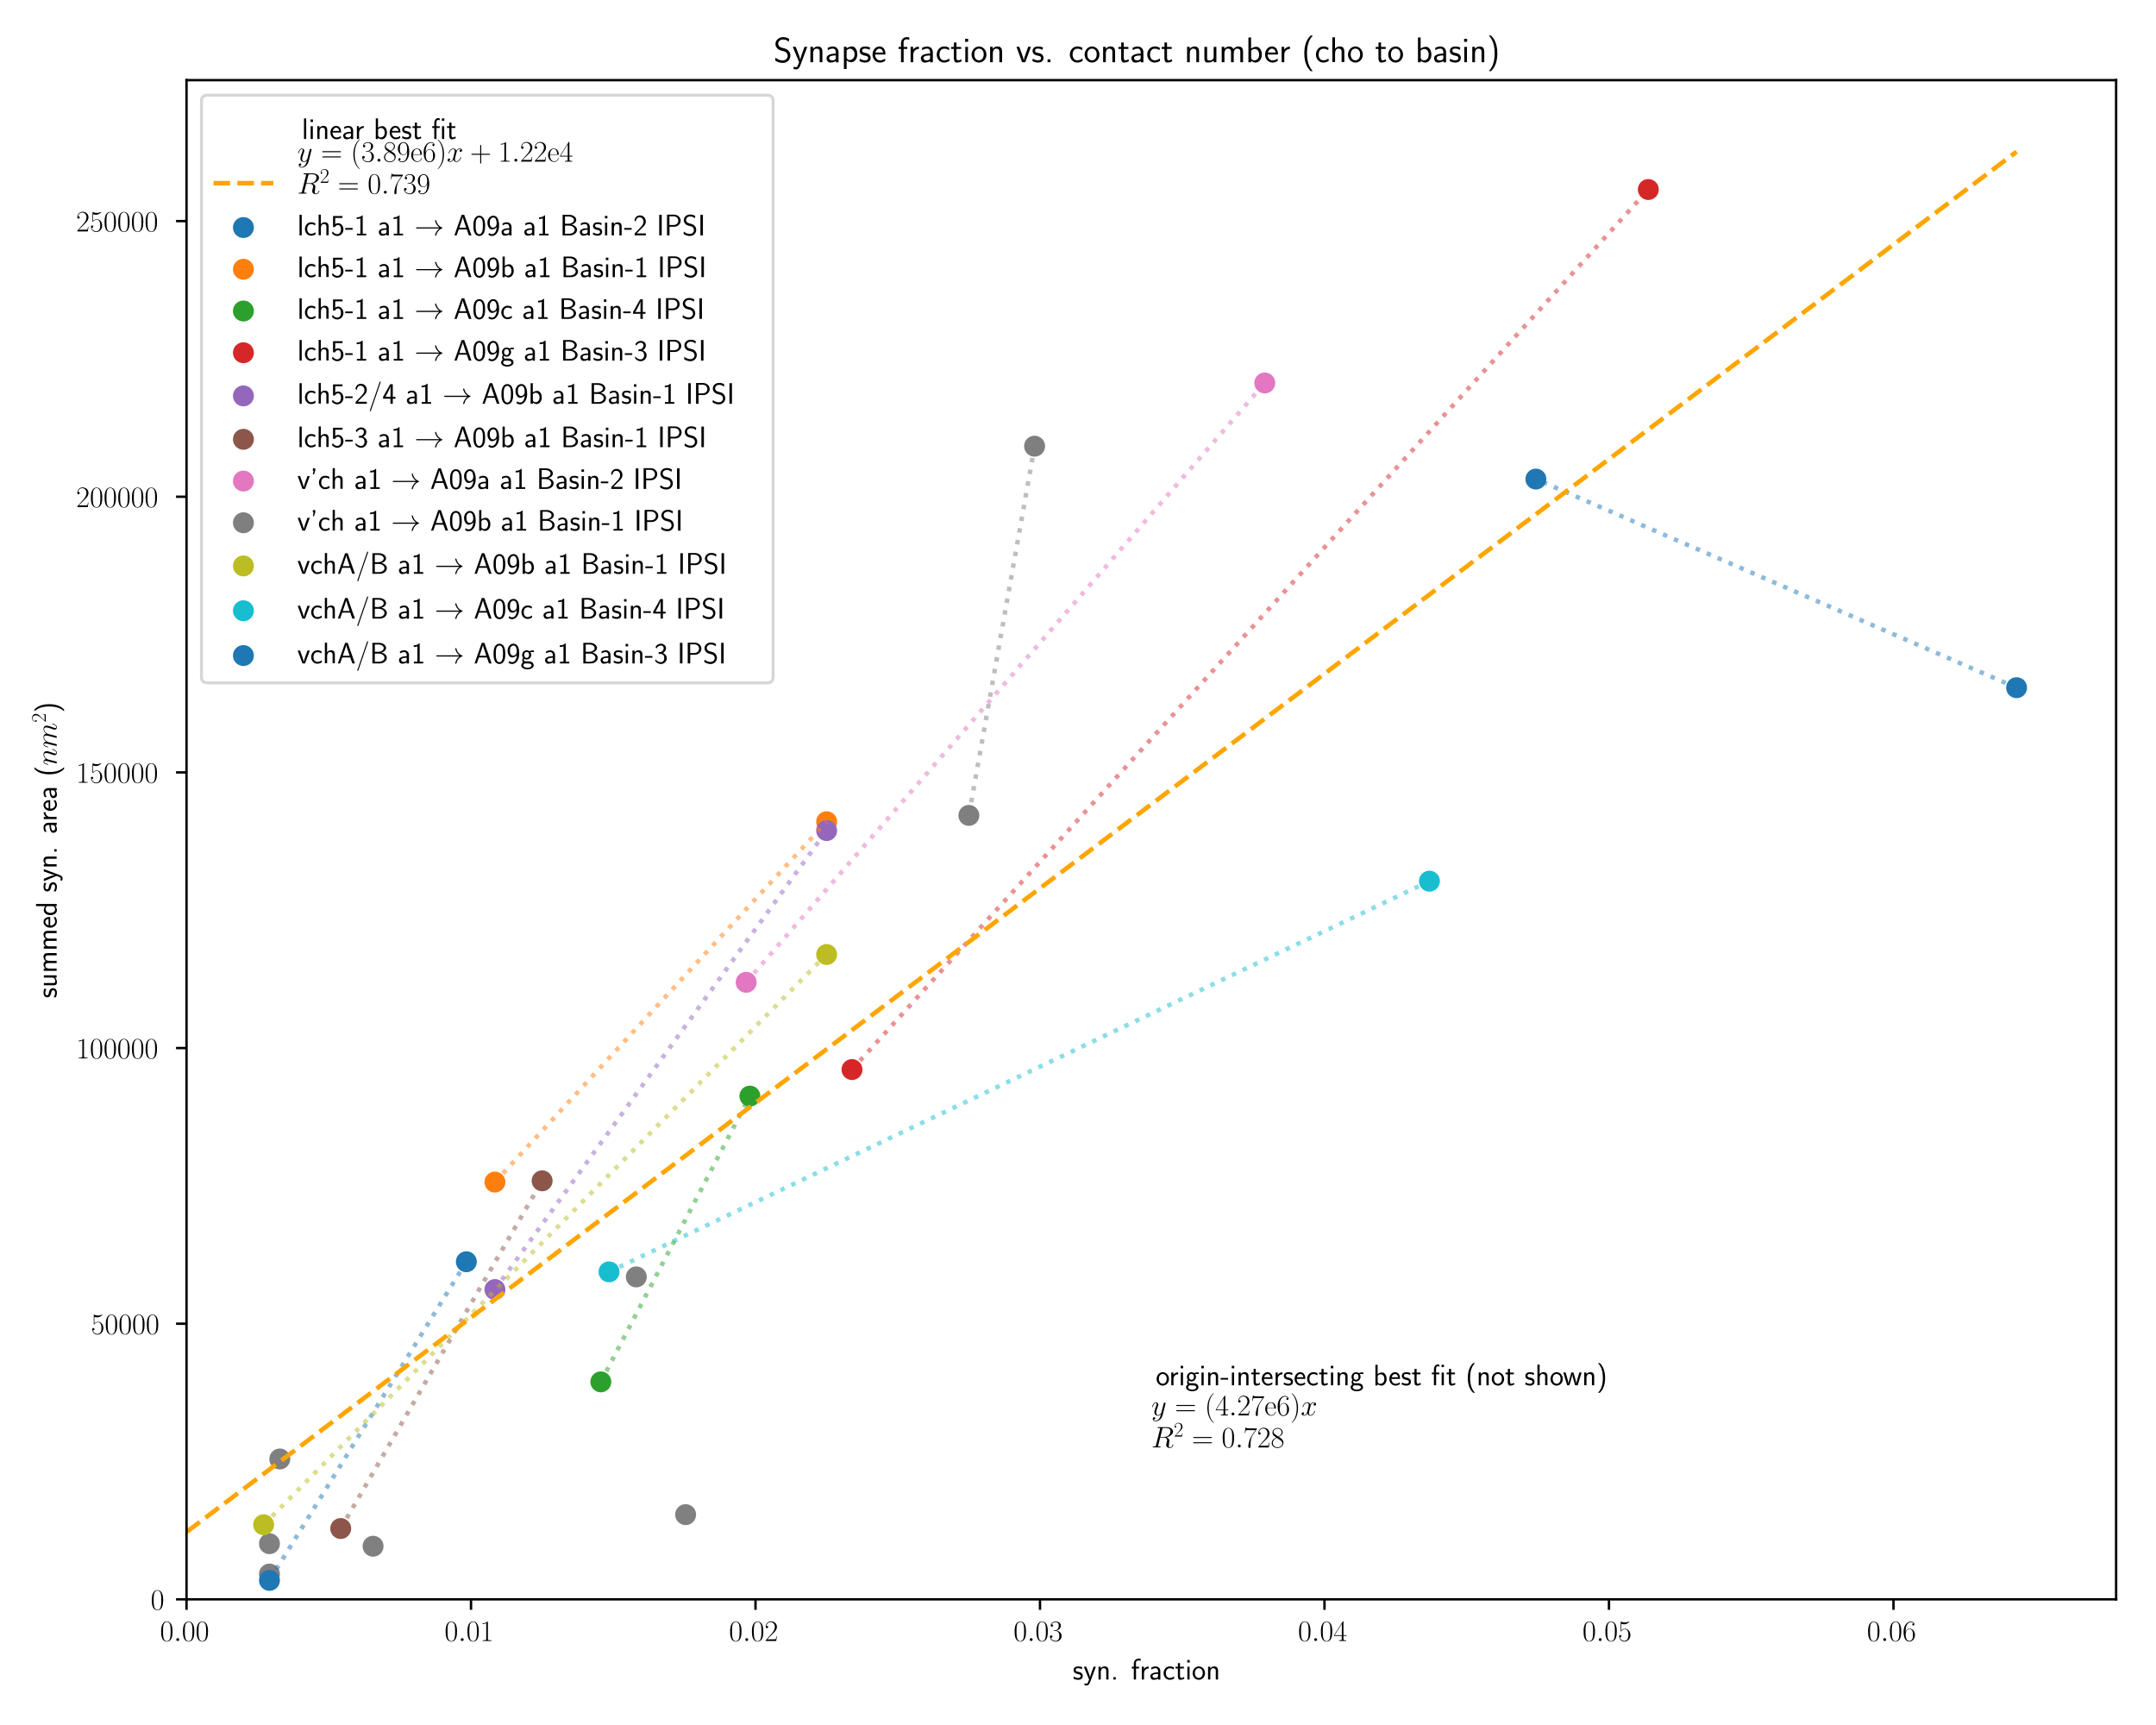 <?xml version="1.0" encoding="utf-8" standalone="no"?>
<!DOCTYPE svg PUBLIC "-//W3C//DTD SVG 1.1//EN"
  "http://www.w3.org/Graphics/SVG/1.1/DTD/svg11.dtd">
<!-- Created with matplotlib (http://matplotlib.org/) -->
<svg height="576pt" version="1.1" viewBox="0 0 720 576" width="720pt" xmlns="http://www.w3.org/2000/svg" xmlns:xlink="http://www.w3.org/1999/xlink">
 <defs>
  <style type="text/css">
*{stroke-linecap:butt;stroke-linejoin:round;}
  </style>
 </defs>
 <g id="figure_1">
  <g id="patch_1">
   <path d="M 0 576 
L 720 576 
L 720 0 
L 0 0 
z
" style="fill:#ffffff;"/>
  </g>
  <g id="axes_1">
   <g id="patch_2">
    <path d="M 62.288 534.04 
L 706.68 534.04 
L 706.68 26.771 
L 62.288 26.771 
z
" style="fill:#ffffff;"/>
   </g>
   <g id="PathCollection_1">
    <defs>
     <path d="M 0 3 
C 0.796 3 1.559 2.684 2.121 2.121 
C 2.684 1.559 3 0.796 3 0 
C 3 -0.796 2.684 -1.559 2.121 -2.121 
C 1.559 -2.684 0.796 -3 0 -3 
C -0.796 -3 -1.559 -2.684 -2.121 -2.121 
C -2.684 -1.559 -3 -0.796 -3 0 
C -3 0.796 -2.684 1.559 -2.121 2.121 
C -1.559 2.684 -0.796 3 0 3 
z
" id="m35f850b71e" style="stroke:#808080;"/>
    </defs>
    <g clip-path="url(#paa42a1e6dc)">
     <use style="fill:#808080;stroke:#808080;" x="89.987" xlink:href="#m35f850b71e" y="525.596"/>
     <use style="fill:#808080;stroke:#808080;" x="212.496" xlink:href="#m35f850b71e" y="426.378"/>
     <use style="fill:#808080;stroke:#808080;" x="89.987" xlink:href="#m35f850b71e" y="515.463"/>
     <use style="fill:#808080;stroke:#808080;" x="93.438" xlink:href="#m35f850b71e" y="487.175"/>
     <use style="fill:#808080;stroke:#808080;" x="228.966" xlink:href="#m35f850b71e" y="505.752"/>
     <use style="fill:#808080;stroke:#808080;" x="124.588" xlink:href="#m35f850b71e" y="516.307"/>
    </g>
   </g>
   <g id="PathCollection_2">
    <defs>
     <path d="M 0 3 
C 0.796 3 1.559 2.684 2.121 2.121 
C 2.684 1.559 3 0.796 3 0 
C 3 -0.796 2.684 -1.559 2.121 -2.121 
C 1.559 -2.684 0.796 -3 0 -3 
C -0.796 -3 -1.559 -2.684 -2.121 -2.121 
C -2.684 -1.559 -3 -0.796 -3 0 
C -3 0.796 -2.684 1.559 -2.121 2.121 
C -1.559 2.684 -0.796 3 0 3 
z
" id="m03fe07b86f" style="stroke:#1f77b4;"/>
    </defs>
    <g clip-path="url(#paa42a1e6dc)">
     <use style="fill:#1f77b4;stroke:#1f77b4;" x="155.737" xlink:href="#m03fe07b86f" y="421.312"/>
     <use style="fill:#1f77b4;stroke:#1f77b4;" x="89.987" xlink:href="#m03fe07b86f" y="527.707"/>
    </g>
   </g>
   <g id="PathCollection_3">
    <defs>
     <path d="M 0 3 
C 0.796 3 1.559 2.684 2.121 2.121 
C 2.684 1.559 3 0.796 3 0 
C 3 -0.796 2.684 -1.559 2.121 -2.121 
C 1.559 -2.684 0.796 -3 0 -3 
C -0.796 -3 -1.559 -2.684 -2.121 -2.121 
C -2.684 -1.559 -3 -0.796 -3 0 
C -3 0.796 -2.684 1.559 -2.121 2.121 
C -1.559 2.684 -0.796 3 0 3 
z
" id="m9e2f086ed6" style="stroke:#ff7f0e;"/>
    </defs>
    <g clip-path="url(#paa42a1e6dc)">
     <use style="fill:#ff7f0e;stroke:#ff7f0e;" x="165.276" xlink:href="#m9e2f086ed6" y="394.713"/>
     <use style="fill:#ff7f0e;stroke:#ff7f0e;" x="276.053" xlink:href="#m9e2f086ed6" y="274.385"/>
    </g>
   </g>
   <g id="PathCollection_4">
    <defs>
     <path d="M 0 3 
C 0.796 3 1.559 2.684 2.121 2.121 
C 2.684 1.559 3 0.796 3 0 
C 3 -0.796 2.684 -1.559 2.121 -2.121 
C 1.559 -2.684 0.796 -3 0 -3 
C -0.796 -3 -1.559 -2.684 -2.121 -2.121 
C -2.684 -1.559 -3 -0.796 -3 0 
C -3 0.796 -2.684 1.559 -2.121 2.121 
C -1.559 2.684 -0.796 3 0 3 
z
" id="mc2673e678e" style="stroke:#2ca02c;"/>
    </defs>
    <g clip-path="url(#paa42a1e6dc)">
     <use style="fill:#2ca02c;stroke:#2ca02c;" x="200.647" xlink:href="#mc2673e678e" y="461.421"/>
     <use style="fill:#2ca02c;stroke:#2ca02c;" x="250.42" xlink:href="#mc2673e678e" y="366.003"/>
    </g>
   </g>
   <g id="PathCollection_5">
    <defs>
     <path d="M 0 3 
C 0.796 3 1.559 2.684 2.121 2.121 
C 2.684 1.559 3 0.796 3 0 
C 3 -0.796 2.684 -1.559 2.121 -2.121 
C 1.559 -2.684 0.796 -3 0 -3 
C -0.796 -3 -1.559 -2.684 -2.121 -2.121 
C -2.684 -1.559 -3 -0.796 -3 0 
C -3 0.796 -2.684 1.559 -2.121 2.121 
C -1.559 2.684 -0.796 3 0 3 
z
" id="m2bfddd3e56" style="stroke:#d62728;"/>
    </defs>
    <g clip-path="url(#paa42a1e6dc)">
     <use style="fill:#d62728;stroke:#d62728;" x="284.526" xlink:href="#m2bfddd3e56" y="357.137"/>
     <use style="fill:#d62728;stroke:#d62728;" x="550.464" xlink:href="#m2bfddd3e56" y="63.284"/>
    </g>
   </g>
   <g id="PathCollection_6">
    <defs>
     <path d="M 0 3 
C 0.796 3 1.559 2.684 2.121 2.121 
C 2.684 1.559 3 0.796 3 0 
C 3 -0.796 2.684 -1.559 2.121 -2.121 
C 1.559 -2.684 0.796 -3 0 -3 
C -0.796 -3 -1.559 -2.684 -2.121 -2.121 
C -2.684 -1.559 -3 -0.796 -3 0 
C -3 0.796 -2.684 1.559 -2.121 2.121 
C -1.559 2.684 -0.796 3 0 3 
z
" id="m5a5de9e804" style="stroke:#9467bd;"/>
    </defs>
    <g clip-path="url(#paa42a1e6dc)">
     <use style="fill:#9467bd;stroke:#9467bd;" x="165.276" xlink:href="#m5a5de9e804" y="430.6"/>
     <use style="fill:#9467bd;stroke:#9467bd;" x="276.053" xlink:href="#m5a5de9e804" y="277.341"/>
    </g>
   </g>
   <g id="PathCollection_7">
    <defs>
     <path d="M 0 3 
C 0.796 3 1.559 2.684 2.121 2.121 
C 2.684 1.559 3 0.796 3 0 
C 3 -0.796 2.684 -1.559 2.121 -2.121 
C 1.559 -2.684 0.796 -3 0 -3 
C -0.796 -3 -1.559 -2.684 -2.121 -2.121 
C -2.684 -1.559 -3 -0.796 -3 0 
C -3 0.796 -2.684 1.559 -2.121 2.121 
C -1.559 2.684 -0.796 3 0 3 
z
" id="m1970df27e4" style="stroke:#8c564b;"/>
    </defs>
    <g clip-path="url(#paa42a1e6dc)">
     <use style="fill:#8c564b;stroke:#8c564b;" x="113.782" xlink:href="#m1970df27e4" y="510.397"/>
     <use style="fill:#8c564b;stroke:#8c564b;" x="181.046" xlink:href="#m1970df27e4" y="394.291"/>
    </g>
   </g>
   <g id="PathCollection_8">
    <defs>
     <path d="M 0 3 
C 0.796 3 1.559 2.684 2.121 2.121 
C 2.684 1.559 3 0.796 3 0 
C 3 -0.796 2.684 -1.559 2.121 -2.121 
C 1.559 -2.684 0.796 -3 0 -3 
C -0.796 -3 -1.559 -2.684 -2.121 -2.121 
C -2.684 -1.559 -3 -0.796 -3 0 
C -3 0.796 -2.684 1.559 -2.121 2.121 
C -1.559 2.684 -0.796 3 0 3 
z
" id="m18ad92bd8d" style="stroke:#e377c2;"/>
    </defs>
    <g clip-path="url(#paa42a1e6dc)">
     <use style="fill:#e377c2;stroke:#e377c2;" x="249.186" xlink:href="#m18ad92bd8d" y="328.005"/>
     <use style="fill:#e377c2;stroke:#e377c2;" x="422.371" xlink:href="#m18ad92bd8d" y="127.881"/>
    </g>
   </g>
   <g id="PathCollection_9">
    <defs>
     <path d="M 0 3 
C 0.796 3 1.559 2.684 2.121 2.121 
C 2.684 1.559 3 0.796 3 0 
C 3 -0.796 2.684 -1.559 2.121 -2.121 
C 1.559 -2.684 0.796 -3 0 -3 
C -0.796 -3 -1.559 -2.684 -2.121 -2.121 
C -2.684 -1.559 -3 -0.796 -3 0 
C -3 0.796 -2.684 1.559 -2.121 2.121 
C -1.559 2.684 -0.796 3 0 3 
z
" id="mc5115b8aed" style="stroke:#7f7f7f;"/>
    </defs>
    <g clip-path="url(#paa42a1e6dc)">
     <use style="fill:#7f7f7f;stroke:#7f7f7f;" x="345.505" xlink:href="#mc5115b8aed" y="148.991"/>
     <use style="fill:#7f7f7f;stroke:#7f7f7f;" x="323.556" xlink:href="#mc5115b8aed" y="272.274"/>
    </g>
   </g>
   <g id="PathCollection_10">
    <defs>
     <path d="M 0 3 
C 0.796 3 1.559 2.684 2.121 2.121 
C 2.684 1.559 3 0.796 3 0 
C 3 -0.796 2.684 -1.559 2.121 -2.121 
C 1.559 -2.684 0.796 -3 0 -3 
C -0.796 -3 -1.559 -2.684 -2.121 -2.121 
C -2.684 -1.559 -3 -0.796 -3 0 
C -3 0.796 -2.684 1.559 -2.121 2.121 
C -1.559 2.684 -0.796 3 0 3 
z
" id="m99497c96cb" style="stroke:#bcbd22;"/>
    </defs>
    <g clip-path="url(#paa42a1e6dc)">
     <use style="fill:#bcbd22;stroke:#bcbd22;" x="88.035" xlink:href="#m99497c96cb" y="509.13"/>
     <use style="fill:#bcbd22;stroke:#bcbd22;" x="276.053" xlink:href="#m99497c96cb" y="318.717"/>
    </g>
   </g>
   <g id="PathCollection_11">
    <defs>
     <path d="M 0 3 
C 0.796 3 1.559 2.684 2.121 2.121 
C 2.684 1.559 3 0.796 3 0 
C 3 -0.796 2.684 -1.559 2.121 -2.121 
C 1.559 -2.684 0.796 -3 0 -3 
C -0.796 -3 -1.559 -2.684 -2.121 -2.121 
C -2.684 -1.559 -3 -0.796 -3 0 
C -3 0.796 -2.684 1.559 -2.121 2.121 
C -1.559 2.684 -0.796 3 0 3 
z
" id="m3ad7bce977" style="stroke:#17becf;"/>
    </defs>
    <g clip-path="url(#paa42a1e6dc)">
     <use style="fill:#17becf;stroke:#17becf;" x="477.365" xlink:href="#m3ad7bce977" y="294.229"/>
     <use style="fill:#17becf;stroke:#17becf;" x="203.387" xlink:href="#m3ad7bce977" y="424.689"/>
    </g>
   </g>
   <g id="PathCollection_12">
    <g clip-path="url(#paa42a1e6dc)">
     <use style="fill:#1f77b4;stroke:#1f77b4;" x="673.441" xlink:href="#m03fe07b86f" y="229.632"/>
     <use style="fill:#1f77b4;stroke:#1f77b4;" x="512.912" xlink:href="#m03fe07b86f" y="159.968"/>
    </g>
   </g>
   <g id="matplotlib.axis_1">
    <g id="xtick_1">
     <g id="line2d_1">
      <defs>
       <path d="M 0 0 
L 0 3.5 
" id="m66232d5d89" style="stroke:#000000;stroke-width:0.8;"/>
      </defs>
      <g>
       <use style="stroke:#000000;stroke-width:0.8;" x="62.288" xlink:href="#m66232d5d89" y="534.04"/>
      </g>
     </g>
     <g id="text_1">
      <!-- $0.00$ -->
      <defs>
       <path d="M 42 31.641 
C 42 37.75 41.906 48.125 37.703 56.109 
C 34 63.109 28.094 65.594 22.906 65.594 
C 18.094 65.594 12 63.406 8.203 56.203 
C 4.203 48.719 3.797 39.438 3.797 31.641 
C 3.797 25.953 3.906 17.281 7 9.672 
C 11.297 -0.609 19 -2 22.906 -2 
C 27.5 -2 34.5 -0.109 38.594 9.375 
C 41.594 16.281 42 24.359 42 31.641 
z
M 22.906 -0.406 
C 16.5 -0.406 12.703 5.078 11.297 12.688 
C 10.203 18.562 10.203 27.156 10.203 32.75 
C 10.203 40.438 10.203 46.828 11.5 52.922 
C 13.406 61.391 19 64 22.906 64 
C 27 64 32.297 61.297 34.203 53.125 
C 35.5 47.438 35.594 40.734 35.594 32.75 
C 35.594 26.25 35.594 18.266 34.406 12.375 
C 32.297 1.484 26.406 -0.406 22.906 -0.406 
z
" id="CMR17-48"/>
       <path d="M 18.406 4.797 
C 18.406 7.688 16 9.672 13.594 9.672 
C 10.703 9.672 8.703 7.281 8.703 4.891 
C 8.703 2 11.094 0 13.5 0 
C 16.406 0 18.406 2.391 18.406 4.797 
z
" id="CMMI12-58"/>
      </defs>
      <g transform="translate(53.433 547.958)scale(0.1 -0.1)">
       <use transform="scale(0.996)" xlink:href="#CMR17-48"/>
       <use transform="translate(45.69 0)scale(0.996)" xlink:href="#CMMI12-58"/>
       <use transform="translate(72.788 0)scale(0.996)" xlink:href="#CMR17-48"/>
       <use transform="translate(118.478 0)scale(0.996)" xlink:href="#CMR17-48"/>
      </g>
     </g>
    </g>
    <g id="xtick_2">
     <g id="line2d_2">
      <g>
       <use style="stroke:#000000;stroke-width:0.8;" x="157.295" xlink:href="#m66232d5d89" y="534.04"/>
      </g>
     </g>
     <g id="text_2">
      <!-- $0.01$ -->
      <defs>
       <path d="M 26.594 63.406 
C 26.594 65.5 26.5 65.5 25.094 65.5 
C 21.203 61.188 15.297 59.797 9.703 59.797 
C 9.406 59.797 8.906 59.797 8.797 59.5 
C 8.703 59.297 8.703 59.094 8.703 57 
C 11.797 57 17 57.594 21 59.984 
L 21 7.203 
C 21 3.688 20.797 2.5 12.203 2.5 
L 9.203 2.5 
L 9.203 0 
C 14 0 19 0 23.797 0 
C 28.594 0 33.594 0 38.406 0 
L 38.406 2.5 
L 35.406 2.5 
C 26.797 2.5 26.594 3.594 26.594 7.156 
z
" id="CMR17-49"/>
      </defs>
      <g transform="translate(148.439 547.958)scale(0.1 -0.1)">
       <use transform="scale(0.996)" xlink:href="#CMR17-48"/>
       <use transform="translate(45.69 0)scale(0.996)" xlink:href="#CMMI12-58"/>
       <use transform="translate(72.788 0)scale(0.996)" xlink:href="#CMR17-48"/>
       <use transform="translate(118.478 0)scale(0.996)" xlink:href="#CMR17-49"/>
      </g>
     </g>
    </g>
    <g id="xtick_3">
     <g id="line2d_3">
      <g>
       <use style="stroke:#000000;stroke-width:0.8;" x="252.301" xlink:href="#m66232d5d89" y="534.04"/>
      </g>
     </g>
     <g id="text_3">
      <!-- $0.02$ -->
      <defs>
       <path d="M 41.703 15.453 
L 39.906 15.453 
C 38.906 8.375 38.094 7.172 37.703 6.562 
C 37.203 5.766 30 5.766 28.594 5.766 
L 9.406 5.766 
C 13 9.672 20 16.75 28.5 24.953 
C 34.594 30.734 41.703 37.531 41.703 47.422 
C 41.703 59.219 32.297 66 21.797 66 
C 10.797 66 4.094 56.312 4.094 47.344 
C 4.094 43.438 7 42.938 8.203 42.938 
C 9.203 42.938 12.203 43.547 12.203 47.031 
C 12.203 50.109 9.594 51 8.203 51 
C 7.594 51 7 50.906 6.594 50.703 
C 8.5 59.219 14.297 63.406 20.406 63.406 
C 29.094 63.406 34.797 56.516 34.797 47.422 
C 34.797 38.734 29.703 31.25 24 24.75 
L 4.094 2.281 
L 4.094 0 
L 39.297 0 
z
" id="CMR17-50"/>
      </defs>
      <g transform="translate(243.446 547.958)scale(0.1 -0.1)">
       <use transform="scale(0.996)" xlink:href="#CMR17-48"/>
       <use transform="translate(45.69 0)scale(0.996)" xlink:href="#CMMI12-58"/>
       <use transform="translate(72.788 0)scale(0.996)" xlink:href="#CMR17-48"/>
       <use transform="translate(118.478 0)scale(0.996)" xlink:href="#CMR17-50"/>
      </g>
     </g>
    </g>
    <g id="xtick_4">
     <g id="line2d_4">
      <g>
       <use style="stroke:#000000;stroke-width:0.8;" x="347.308" xlink:href="#m66232d5d89" y="534.04"/>
      </g>
     </g>
     <g id="text_4">
      <!-- $0.03$ -->
      <defs>
       <path d="M 22.094 33.703 
C 31 33.703 34.906 25.969 34.906 17.031 
C 34.906 5 28.5 0.391 22.703 0.391 
C 17.406 0.391 8.797 3.031 6.094 10.828 
C 6.594 10.625 7.094 10.625 7.594 10.625 
C 10 10.625 11.797 12.219 11.797 14.812 
C 11.797 17.703 9.594 19 7.594 19 
C 5.906 19 3.297 18.203 3.297 14.469 
C 3.297 5.234 12.297 -2 22.906 -2 
C 34 -2 42.5 6.719 42.5 16.953 
C 42.5 26.672 34.5 33.703 25 34.797 
C 32.594 36.375 39.906 43.062 39.906 52.016 
C 39.906 59.688 32 65.297 23 65.297 
C 13.906 65.297 5.906 59.828 5.906 52.016 
C 5.906 48.594 8.5 48 9.797 48 
C 11.906 48 13.703 49.297 13.703 51.891 
C 13.703 54.469 11.906 55.766 9.797 55.766 
C 9.406 55.766 8.906 55.766 8.5 55.578 
C 11.406 61.859 19.297 63 22.797 63 
C 26.297 63 32.906 61.328 32.906 51.875 
C 32.906 49.109 32.5 44.188 29.094 39.844 
C 26.094 36 22.703 36 19.406 35.688 
C 18.906 35.688 16.594 35.453 16.203 35.453 
C 15.5 35.359 15.094 35.266 15.094 34.5 
C 15.094 33.797 15.203 33.703 17.203 33.703 
z
" id="CMR17-51"/>
      </defs>
      <g transform="translate(338.452 547.958)scale(0.1 -0.1)">
       <use transform="scale(0.996)" xlink:href="#CMR17-48"/>
       <use transform="translate(45.69 0)scale(0.996)" xlink:href="#CMMI12-58"/>
       <use transform="translate(72.788 0)scale(0.996)" xlink:href="#CMR17-48"/>
       <use transform="translate(118.478 0)scale(0.996)" xlink:href="#CMR17-51"/>
      </g>
     </g>
    </g>
    <g id="xtick_5">
     <g id="line2d_5">
      <g>
       <use style="stroke:#000000;stroke-width:0.8;" x="442.314" xlink:href="#m66232d5d89" y="534.04"/>
      </g>
     </g>
     <g id="text_5">
      <!-- $0.04$ -->
      <defs>
       <path d="M 33.594 64.406 
C 33.594 66.5 33.5 66.5 31.703 66.5 
L 2 19.594 
L 2 17 
L 27.797 17 
L 27.797 7.141 
C 27.797 3.5 27.594 2.5 20.594 2.5 
L 18.703 2.5 
L 18.703 0 
C 21.906 0 27.297 0 30.703 0 
C 34.094 0 39.5 0 42.703 0 
L 42.703 2.5 
L 40.797 2.5 
C 33.797 2.5 33.594 3.5 33.594 7.141 
L 33.594 17 
L 43.797 17 
L 43.797 19.594 
L 33.594 19.594 
z
M 28.094 57.859 
L 28.094 19.594 
L 4 19.594 
z
" id="CMR17-52"/>
      </defs>
      <g transform="translate(433.458 547.958)scale(0.1 -0.1)">
       <use transform="scale(0.996)" xlink:href="#CMR17-48"/>
       <use transform="translate(45.69 0)scale(0.996)" xlink:href="#CMMI12-58"/>
       <use transform="translate(72.788 0)scale(0.996)" xlink:href="#CMR17-48"/>
       <use transform="translate(118.478 0)scale(0.996)" xlink:href="#CMR17-52"/>
      </g>
     </g>
    </g>
    <g id="xtick_6">
     <g id="line2d_6">
      <g>
       <use style="stroke:#000000;stroke-width:0.8;" x="537.321" xlink:href="#m66232d5d89" y="534.04"/>
      </g>
     </g>
     <g id="text_6">
      <!-- $0.05$ -->
      <defs>
       <path d="M 11.406 57.688 
C 12.406 57.281 16.5 56 20.703 56 
C 30 56 35.094 61.109 38 64.062 
C 38 64.953 38 65.5 37.406 65.5 
C 37.297 65.5 37.094 65.5 36.297 65.047 
C 32.797 63.406 28.703 62.078 23.703 62.078 
C 20.703 62.078 16.203 62.484 11.297 64.672 
C 10.203 65.172 10 65.172 9.906 65.172 
C 9.406 65.172 9.297 65.062 9.297 63.078 
L 9.297 34.422 
C 9.297 32.641 9.297 32.141 10.297 32.141 
C 10.797 32.141 11 32.344 11.5 33.031 
C 14.703 37.516 19.094 39.406 24.094 39.406 
C 27.594 39.406 35.094 37.219 35.094 20.141 
C 35.094 16.953 35.094 11.172 32.094 6.578 
C 29.594 2.484 25.703 0.391 21.406 0.391 
C 14.797 0.391 8.094 5 6.297 12.719 
C 6.703 12.609 7.5 12.422 7.906 12.422 
C 9.203 12.422 11.703 13.125 11.703 16.219 
C 11.703 18.906 9.797 20 7.906 20 
C 5.594 20 4.094 18.594 4.094 15.797 
C 4.094 7.094 11 -2 21.594 -2 
C 31.906 -2 41.703 6.875 41.703 19.75 
C 41.703 31.719 33.906 41 24.203 41 
C 19.094 41 14.797 39.109 11.406 35.531 
z
" id="CMR17-53"/>
      </defs>
      <g transform="translate(528.465 547.958)scale(0.1 -0.1)">
       <use transform="scale(0.996)" xlink:href="#CMR17-48"/>
       <use transform="translate(45.69 0)scale(0.996)" xlink:href="#CMMI12-58"/>
       <use transform="translate(72.788 0)scale(0.996)" xlink:href="#CMR17-48"/>
       <use transform="translate(118.478 0)scale(0.996)" xlink:href="#CMR17-53"/>
      </g>
     </g>
    </g>
    <g id="xtick_7">
     <g id="line2d_7">
      <g>
       <use style="stroke:#000000;stroke-width:0.8;" x="632.327" xlink:href="#m66232d5d89" y="534.04"/>
      </g>
     </g>
     <g id="text_7">
      <!-- $0.06$ -->
      <defs>
       <path d="M 10.594 34 
C 10.594 57.656 21.797 63 28.297 63 
C 30.406 63 35.5 62.641 37.5 59 
C 35.906 59 32.906 59 32.906 55.516 
C 32.906 52.828 35.094 51.922 36.5 51.922 
C 37.406 51.922 40.094 52.312 40.094 55.625 
C 40.094 61.781 35.094 65.297 28.203 65.297 
C 16.297 65.297 3.797 52.969 3.797 31 
C 3.797 3.953 15.094 -2 23.094 -2 
C 32.797 -2 42 6.672 42 20.047 
C 42 32.516 33.906 41.594 23.703 41.594 
C 17.594 41.594 13.094 37.609 10.594 30.625 
z
M 23.094 0.391 
C 10.797 0.391 10.797 18.75 10.797 22.438 
C 10.797 29.625 14.203 40 23.5 40 
C 25.203 40 30.094 40 33.406 33.125 
C 35.203 29.219 35.203 25.141 35.203 20.141 
C 35.203 14.75 35.203 10.781 33.094 6.781 
C 30.906 2.672 27.703 0.391 23.094 0.391 
z
" id="CMR17-54"/>
      </defs>
      <g transform="translate(623.471 547.958)scale(0.1 -0.1)">
       <use transform="scale(0.996)" xlink:href="#CMR17-48"/>
       <use transform="translate(45.69 0)scale(0.996)" xlink:href="#CMMI12-58"/>
       <use transform="translate(72.788 0)scale(0.996)" xlink:href="#CMR17-48"/>
       <use transform="translate(118.478 0)scale(0.996)" xlink:href="#CMR17-54"/>
      </g>
     </g>
    </g>
    <g id="text_8">
     <!-- syn. fraction -->
     <defs>
      <path d="M 32.203 41.047 
C 26.297 43.859 21.703 43.859 18.703 43.859 
C 11.594 43.859 3.094 41.375 3.094 31.297 
C 3.094 21.234 14.094 19.031 17.094 18.422 
C 21.703 17.531 26.797 16.531 26.797 11.562 
C 26.797 5.266 19.594 5.266 18.297 5.266 
C 14.297 5.266 8.797 6.359 3.797 9.969 
L 2.594 3.281 
C 8.297 0 13.797 -1 18.406 -1 
C 30.703 -1 33.797 6.5 33.797 12.203 
C 33.797 17.094 31 20.391 29.094 21.891 
C 25.797 24.5 24.594 24.797 16.406 26.5 
C 15 26.703 10.094 27.797 10.094 32.281 
C 10.094 38 16.406 38 17.797 38 
C 24.297 38 28.297 35.984 31 34.5 
z
" id="CMSS17-115"/>
      <path d="M 41.797 43 
L 34 43 
C 25.5 20.219 22.594 10.969 22.406 5.984 
L 22.297 5.984 
C 22 10.875 17.594 22.812 14.094 31.359 
L 9.406 43 
L 1.297 43 
L 19 0.203 
C 17.906 -2.781 16.297 -7.266 15.797 -8.266 
C 13.594 -13.828 12.094 -13.828 10.5 -13.828 
C 10.094 -13.828 6.906 -13.828 3.297 -12.641 
L 3.906 -19.203 
C 6.406 -19.703 8.906 -20 10.703 -20 
C 13.203 -20 18.203 -20 22.797 -7.766 
z
" id="CMSS17-121"/>
      <path d="M 40.906 29.328 
C 40.906 35.672 39.406 44 28.094 44 
C 21.703 44 17.5 40.719 14.703 37.328 
L 14.703 43.094 
L 7.406 43.094 
L 7.406 0 
L 15 0 
L 15 24.359 
C 15 30.688 17.406 37.938 24.203 37.938 
C 33 37.938 33.297 32 33.297 28.578 
L 33.297 0 
L 40.906 0 
z
" id="CMSS17-110"/>
      <path d="M 17 7.969 
L 9 7.969 
L 9 0 
L 17 0 
z
" id="CMSS17-46"/>
      <path d="M 16.797 37 
L 26.906 37 
L 26.906 42.766 
L 16.594 42.766 
L 16.594 55.609 
C 16.594 62.719 22 63.938 25.094 63.938 
C 26.094 63.938 28.906 63.938 32.5 62.641 
L 32.5 69.203 
C 30.203 69.703 27.406 70 25.203 70 
C 15.906 70 9.406 62.391 9.406 52.484 
L 9.406 42.766 
L 2.5 42.766 
L 2.5 37 
L 9.406 37 
L 9.406 0 
L 16.797 0 
z
" id="CMSS17-102"/>
      <path d="M 14.906 21.297 
C 14.906 30.703 21.797 37 30.594 37 
L 30.594 43.578 
C 24.203 43.578 18.203 40.391 14.594 35.203 
L 14.594 43.094 
L 7.5 43.094 
L 7.5 0 
L 14.906 0 
z
" id="CMSS17-114"/>
      <path d="M 37.594 27.984 
C 37.594 37.375 30.906 43.875 21.906 43.875 
C 17.5 43.875 12.703 43.078 7.203 39.891 
L 7.797 33.359 
C 10.297 35.125 14.594 38 21.797 38 
C 26.906 38 30 34.062 30 27.844 
L 30 24 
C 14 24 4 19.344 4 11.344 
C 4 7.203 6.5 -1 14.797 -1 
C 16.297 -1 24.406 -1 30.203 3.391 
L 30.203 -0.297 
L 37.594 -0.297 
z
M 30 12.75 
C 30 10.953 30 8.562 27 6.781 
C 24.406 5.078 21.094 5.078 19.703 5.078 
C 14.703 5.078 11.297 7.984 11.297 11.625 
C 11.297 18.922 26.906 18.922 30 18.922 
z
" id="CMSS17-97"/>
      <path d="M 38.5 39.703 
C 38.5 40.391 33.906 42.406 32.703 42.797 
C 29.406 44 25.203 44 24.094 44 
C 11.094 44 3.297 32.703 3.297 21.297 
C 3.297 9.297 12 -1 23.703 -1 
C 30.406 -1 35.203 1.188 39.094 3.781 
L 38.5 10.375 
C 34.203 7.078 29.203 5.266 23.797 5.266 
C 16 5.266 10.906 12.094 10.906 21.391 
C 10.906 28.609 14.203 37.719 24.203 37.719 
C 29.703 37.719 32.797 36.609 37.406 33.516 
z
" id="CMSS17-99"/>
      <path d="M 16.703 37 
L 29.703 37 
L 29.703 42.766 
L 16.703 42.766 
L 16.703 55 
L 9.594 55 
L 9.594 42.766 
L 1.703 42.766 
L 1.703 37 
L 9.406 37 
L 9.406 11.703 
C 9.406 6 10.703 -1 17.297 -1 
C 22.297 -1 26.906 0.391 31.297 2.688 
L 29.703 8.562 
C 27.297 6.469 24.406 5.266 21.297 5.266 
C 16.906 5.266 16.703 10.875 16.703 13.375 
z
" id="CMSS17-116"/>
      <path d="M 15.297 65.359 
L 6.906 65.359 
L 6.906 57 
L 15.297 57 
z
M 14.797 42.797 
L 7.406 42.797 
L 7.406 0 
L 14.797 0 
z
" id="CMSS17-105"/>
      <path d="M 44.203 21.188 
C 44.203 34 34.703 44 23.5 44 
C 12 44 2.703 33.703 2.703 21.188 
C 2.703 8.5 12.297 -1 23.406 -1 
C 34.797 -1 44.203 8.797 44.203 21.188 
z
M 23.5 5.266 
C 16.406 5.266 10.297 11.078 10.297 22 
C 10.297 33.609 17.406 37.922 23.406 37.922 
C 29.906 37.922 36.594 33.219 36.594 22 
C 36.594 10.672 30.094 5.266 23.5 5.266 
z
" id="CMSS17-111"/>
     </defs>
     <g transform="translate(358.221 560.814)scale(0.1 -0.1)">
      <use transform="scale(0.996)" xlink:href="#CMSS17-115"/>
      <use transform="translate(35.914 0)scale(0.996)" xlink:href="#CMSS17-121"/>
      <use transform="translate(78.914 0)scale(0.996)" xlink:href="#CMSS17-110"/>
      <use transform="translate(127.119 0)scale(0.996)" xlink:href="#CMSS17-46"/>
      <use transform="translate(194.782 0)scale(0.996)" xlink:href="#CMSS17-102"/>
      <use transform="translate(223.408 0)scale(0.996)" xlink:href="#CMSS17-114"/>
      <use transform="translate(255.318 0)scale(0.996)" xlink:href="#CMSS17-97"/>
      <use transform="translate(300.24 0)scale(0.996)" xlink:href="#CMSS17-99"/>
      <use transform="translate(341.879 0)scale(0.996)" xlink:href="#CMSS17-116"/>
      <use transform="translate(375.71 0)scale(0.996)" xlink:href="#CMSS17-105"/>
      <use transform="translate(397.891 0)scale(0.996)" xlink:href="#CMSS17-111"/>
      <use transform="translate(444.735 0)scale(0.996)" xlink:href="#CMSS17-110"/>
     </g>
    </g>
   </g>
   <g id="matplotlib.axis_2">
    <g id="ytick_1">
     <g id="line2d_8">
      <defs>
       <path d="M 0 0 
L -3.5 0 
" id="mc1741525b3" style="stroke:#000000;stroke-width:0.8;"/>
      </defs>
      <g>
       <use style="stroke:#000000;stroke-width:0.8;" x="62.288" xlink:href="#mc1741525b3" y="534.04"/>
      </g>
     </g>
     <g id="text_9">
      <!-- $0$ -->
      <g transform="translate(50.307 537.499)scale(0.1 -0.1)">
       <use transform="scale(0.996)" xlink:href="#CMR17-48"/>
      </g>
     </g>
    </g>
    <g id="ytick_2">
     <g id="line2d_9">
      <g>
       <use style="stroke:#000000;stroke-width:0.8;" x="62.288" xlink:href="#mc1741525b3" y="441.997"/>
      </g>
     </g>
     <g id="text_10">
      <!-- $50000$ -->
      <g transform="translate(30.382 445.456)scale(0.1 -0.1)">
       <use transform="scale(0.996)" xlink:href="#CMR17-53"/>
       <use transform="translate(45.69 0)scale(0.996)" xlink:href="#CMR17-48"/>
       <use transform="translate(91.381 0)scale(0.996)" xlink:href="#CMR17-48"/>
       <use transform="translate(137.071 0)scale(0.996)" xlink:href="#CMR17-48"/>
       <use transform="translate(182.762 0)scale(0.996)" xlink:href="#CMR17-48"/>
      </g>
     </g>
    </g>
    <g id="ytick_3">
     <g id="line2d_10">
      <g>
       <use style="stroke:#000000;stroke-width:0.8;" x="62.288" xlink:href="#mc1741525b3" y="349.954"/>
      </g>
     </g>
     <g id="text_11">
      <!-- $100000$ -->
      <g transform="translate(25.4 353.413)scale(0.1 -0.1)">
       <use transform="scale(0.996)" xlink:href="#CMR17-49"/>
       <use transform="translate(45.69 0)scale(0.996)" xlink:href="#CMR17-48"/>
       <use transform="translate(91.381 0)scale(0.996)" xlink:href="#CMR17-48"/>
       <use transform="translate(137.071 0)scale(0.996)" xlink:href="#CMR17-48"/>
       <use transform="translate(182.762 0)scale(0.996)" xlink:href="#CMR17-48"/>
       <use transform="translate(228.452 0)scale(0.996)" xlink:href="#CMR17-48"/>
      </g>
     </g>
    </g>
    <g id="ytick_4">
     <g id="line2d_11">
      <g>
       <use style="stroke:#000000;stroke-width:0.8;" x="62.288" xlink:href="#mc1741525b3" y="257.91"/>
      </g>
     </g>
     <g id="text_12">
      <!-- $150000$ -->
      <g transform="translate(25.4 261.37)scale(0.1 -0.1)">
       <use transform="scale(0.996)" xlink:href="#CMR17-49"/>
       <use transform="translate(45.69 0)scale(0.996)" xlink:href="#CMR17-53"/>
       <use transform="translate(91.381 0)scale(0.996)" xlink:href="#CMR17-48"/>
       <use transform="translate(137.071 0)scale(0.996)" xlink:href="#CMR17-48"/>
       <use transform="translate(182.762 0)scale(0.996)" xlink:href="#CMR17-48"/>
       <use transform="translate(228.452 0)scale(0.996)" xlink:href="#CMR17-48"/>
      </g>
     </g>
    </g>
    <g id="ytick_5">
     <g id="line2d_12">
      <g>
       <use style="stroke:#000000;stroke-width:0.8;" x="62.288" xlink:href="#mc1741525b3" y="165.867"/>
      </g>
     </g>
     <g id="text_13">
      <!-- $200000$ -->
      <g transform="translate(25.4 169.326)scale(0.1 -0.1)">
       <use transform="scale(0.996)" xlink:href="#CMR17-50"/>
       <use transform="translate(45.69 0)scale(0.996)" xlink:href="#CMR17-48"/>
       <use transform="translate(91.381 0)scale(0.996)" xlink:href="#CMR17-48"/>
       <use transform="translate(137.071 0)scale(0.996)" xlink:href="#CMR17-48"/>
       <use transform="translate(182.762 0)scale(0.996)" xlink:href="#CMR17-48"/>
       <use transform="translate(228.452 0)scale(0.996)" xlink:href="#CMR17-48"/>
      </g>
     </g>
    </g>
    <g id="ytick_6">
     <g id="line2d_13">
      <g>
       <use style="stroke:#000000;stroke-width:0.8;" x="62.288" xlink:href="#mc1741525b3" y="73.824"/>
      </g>
     </g>
     <g id="text_14">
      <!-- $250000$ -->
      <g transform="translate(25.4 77.283)scale(0.1 -0.1)">
       <use transform="scale(0.996)" xlink:href="#CMR17-50"/>
       <use transform="translate(45.69 0)scale(0.996)" xlink:href="#CMR17-53"/>
       <use transform="translate(91.381 0)scale(0.996)" xlink:href="#CMR17-48"/>
       <use transform="translate(137.071 0)scale(0.996)" xlink:href="#CMR17-48"/>
       <use transform="translate(182.762 0)scale(0.996)" xlink:href="#CMR17-48"/>
       <use transform="translate(228.452 0)scale(0.996)" xlink:href="#CMR17-48"/>
      </g>
     </g>
    </g>
    <g id="text_15">
     <!-- summed syn. area ($nm^2$) -->
     <defs>
      <path d="M 40.906 42.797 
L 33.297 42.797 
L 33.297 15.188 
C 33.297 7.781 27.906 4.781 22.203 4.781 
C 15.594 4.781 15 6.984 15 11.078 
L 15 42.797 
L 7.406 42.797 
L 7.406 10.594 
C 7.406 2.797 10.094 -1 17 -1 
C 20.406 -1 28.094 -0.203 33.5 4.781 
L 33.5 0 
L 40.906 0 
z
" id="CMSS17-117"/>
      <path d="M 67 29.328 
C 67 36.062 65.297 44 54.094 44 
C 46.594 44 42.094 39.312 40.094 36.422 
C 38.297 41.719 34.094 44 28.094 44 
C 21.297 44 17 40.125 14.703 37.328 
L 14.703 43.094 
L 7.406 43.094 
L 7.406 0 
L 15 0 
L 15 24.359 
C 15 30.297 17.203 37.938 24.297 37.938 
C 33.406 37.938 33.406 31.5 33.406 28.578 
L 33.406 0 
L 41 0 
L 41 24.359 
C 41 30.297 43.203 37.938 50.297 37.938 
C 59.406 37.938 59.406 31.5 59.406 28.578 
L 59.406 0 
L 67 0 
z
" id="CMSS17-109"/>
      <path d="M 39.094 21.516 
C 39.094 24.844 38.906 31.297 35.703 36.641 
C 32.203 42.391 26.5 44 22.203 44 
C 11.797 44 3 34.188 3 21.484 
C 3 9.094 12.094 -1 23.594 -1 
C 28.094 -1 33.594 0.297 38.594 3.875 
C 38.594 4.281 38.406 6.469 38.297 6.562 
C 38.297 6.766 38 9.844 38 10.25 
C 33.203 6.359 27.703 5.078 23.703 5.078 
C 17.297 5.078 10.406 10.422 10.094 21.516 
z
M 10.906 27 
C 12.203 32.562 16.594 37.828 22.203 37.828 
C 23.703 37.828 30.703 37.828 32.5 27 
z
" id="CMSS17-101"/>
      <path d="M 40.797 69 
L 33.406 69 
L 33.406 38.094 
C 30.297 40.672 25.203 43.062 19.594 43.062 
C 10.5 43.062 3.297 33.297 3.297 21.047 
C 3.297 8.781 10.406 -1 19.297 -1 
C 26.203 -1 30.797 2.688 33.203 4.781 
L 33.203 -0.203 
L 40.797 -0.203 
z
M 33.203 13.062 
C 33.203 11.672 33.203 10.203 30.094 7.531 
C 28.094 5.859 25.703 5.078 23.406 5.078 
C 18 5.078 10.906 9 10.906 20.938 
C 10.906 33.344 18.906 37 24.406 37 
C 28.094 37 31.094 35.219 33.203 32.266 
z
" id="CMSS17-100"/>
      <path d="M 25.203 74.5 
C 19.797 69.016 7.406 56.266 7.406 24.812 
C 7.406 -6.766 19.797 -19.422 25.203 -25 
L 31.297 -25 
C 19 -12.25 15 5.578 15 24.703 
C 15 43.719 18.797 61.656 31.297 74.5 
z
" id="CMSS17-40"/>
      <path d="M 20.594 29.234 
C 20.797 29.844 23.297 34.828 27 38.016 
C 29.594 40.406 33 42.016 36.906 42.016 
C 40.906 42.016 42.297 39.016 42.297 35.031 
C 42.297 29.344 38.203 17.969 36.203 12.578 
C 35.297 10.172 34.797 8.875 34.797 7.078 
C 34.797 2.594 37.906 -1 42.703 -1 
C 52 -1 55.5 13.672 55.5 14.266 
C 55.5 14.766 55.094 15.172 54.5 15.172 
C 53.594 15.172 53.5 14.875 53 13.172 
C 50.703 4.984 46.906 1 43 1 
C 42 1 40.406 1 40.406 4.203 
C 40.406 6.703 41.5 9.703 42.094 11.094 
C 44.094 16.609 48.297 27.812 48.297 33.516 
C 48.297 39.5 44.797 44 37.203 44 
C 28.297 44 23.594 37.734 21.797 35.234 
C 21.5 40.906 17.406 44 13 44 
C 9.797 44 7.594 42.109 5.906 38.719 
C 4.094 35.125 2.703 29.141 2.703 28.734 
C 2.703 28.344 3.094 27.844 3.797 27.844 
C 4.594 27.844 4.703 27.938 5.297 30.234 
C 6.906 36.328 8.703 42.016 12.703 42.016 
C 15 42.016 15.797 40.406 15.797 37.422 
C 15.797 35.219 14.797 31.328 14.094 28.234 
L 11.297 17.469 
C 10.906 15.562 9.797 11.078 9.297 9.281 
C 8.594 6.688 7.5 2 7.5 1.5 
C 7.5 0.094 8.594 -1 10.094 -1 
C 11.297 -1 12.703 -0.406 13.5 1.094 
C 13.703 1.594 14.594 5.094 15.094 7.078 
L 17.297 16.062 
z
" id="CMMI12-110"/>
      <path d="M 20.594 29.234 
C 20.797 29.844 23.297 34.828 27 38.016 
C 29.594 40.406 33 42.016 36.906 42.016 
C 40.906 42.016 42.297 39.016 42.297 35.031 
C 42.297 34.422 42.297 32.438 41.094 27.734 
L 38.594 17.469 
C 37.797 14.469 35.906 7.078 35.703 5.984 
C 35.297 4.484 34.703 1.891 34.703 1.5 
C 34.703 0.094 35.797 -1 37.297 -1 
C 40.297 -1 40.797 1.297 41.703 4.891 
L 47.703 28.734 
C 47.906 29.531 53.094 42.016 64.094 42.016 
C 68.094 42.016 69.5 39.016 69.5 35.031 
C 69.5 29.438 65.594 18.562 63.406 12.578 
C 62.5 10.172 62 8.875 62 7.078 
C 62 2.594 65.094 -1 69.906 -1 
C 79.203 -1 82.703 13.672 82.703 14.266 
C 82.703 14.766 82.297 15.172 81.703 15.172 
C 80.797 15.172 80.703 14.875 80.203 13.172 
C 77.906 5.188 74.203 1 70.203 1 
C 69.203 1 67.594 1 67.594 4.203 
C 67.594 6.812 68.797 10 69.203 11.094 
C 71 15.906 75.5 27.703 75.5 33.516 
C 75.5 39.5 72 44 64.406 44 
C 57.703 44 52.297 40.219 48.297 34.328 
C 48 39.719 44.703 44 37.203 44 
C 28.297 44 23.594 37.734 21.797 35.234 
C 21.5 40.906 17.406 44 13 44 
C 10.094 44 7.797 42.609 5.906 38.812 
C 4.094 35.219 2.703 29.141 2.703 28.734 
C 2.703 28.344 3.094 27.844 3.797 27.844 
C 4.594 27.844 4.703 27.938 5.297 30.234 
C 6.797 36.125 8.703 42.016 12.703 42.016 
C 15 42.016 15.797 40.406 15.797 37.422 
C 15.797 35.219 14.797 31.328 14.094 28.234 
L 11.297 17.469 
C 10.906 15.562 9.797 11.078 9.297 9.281 
C 8.594 6.688 7.5 2 7.5 1.5 
C 7.5 0.094 8.594 -1 10.094 -1 
C 11.297 -1 12.703 -0.406 13.5 1.094 
C 13.703 1.594 14.594 5.094 15.094 7.078 
L 17.297 16.062 
z
" id="CMMI12-109"/>
      <path d="M 11.297 -25 
C 16.703 -19.516 29.094 -6.766 29.094 24.703 
C 29.094 56.266 16.703 68.922 11.297 74.5 
L 5.203 74.5 
C 17.5 61.75 21.5 43.922 21.5 24.812 
C 21.5 5.781 17.703 -12.156 5.203 -25 
z
" id="CMSS17-41"/>
     </defs>
     <g transform="translate(18.91 333.328)rotate(-90)scale(0.1 -0.1)">
      <use transform="scale(0.996)" xlink:href="#CMSS17-115"/>
      <use transform="translate(35.914 0)scale(0.996)" xlink:href="#CMSS17-117"/>
      <use transform="translate(84.118 0)scale(0.996)" xlink:href="#CMSS17-109"/>
      <use transform="translate(158.348 0)scale(0.996)" xlink:href="#CMSS17-109"/>
      <use transform="translate(232.577 0)scale(0.996)" xlink:href="#CMSS17-101"/>
      <use transform="translate(274.216 0)scale(0.996)" xlink:href="#CMSS17-100"/>
      <use transform="translate(353.65 0)scale(0.996)" xlink:href="#CMSS17-115"/>
      <use transform="translate(389.563 0)scale(0.996)" xlink:href="#CMSS17-121"/>
      <use transform="translate(432.564 0)scale(0.996)" xlink:href="#CMSS17-110"/>
      <use transform="translate(480.768 0)scale(0.996)" xlink:href="#CMSS17-46"/>
      <use transform="translate(548.432 0)scale(0.996)" xlink:href="#CMSS17-97"/>
      <use transform="translate(590.751 0)scale(0.996)" xlink:href="#CMSS17-114"/>
      <use transform="translate(622.661 0)scale(0.996)" xlink:href="#CMSS17-101"/>
      <use transform="translate(664.3 0)scale(0.996)" xlink:href="#CMSS17-97"/>
      <use transform="translate(740.451 0)scale(0.996)" xlink:href="#CMSS17-40"/>
      <use transform="translate(776.885 0)scale(0.996)" xlink:href="#CMMI12-110"/>
      <use transform="translate(835.115 0)scale(0.996)" xlink:href="#CMMI12-109"/>
      <use transform="translate(920.442 36.154)scale(0.697)" xlink:href="#CMR17-50"/>
      <use transform="translate(952.923 0)scale(0.996)" xlink:href="#CMSS17-41"/>
     </g>
    </g>
   </g>
   <g id="line2d_14">
    <path clip-path="url(#paa42a1e6dc)" d="M 155.737 421.312 
L 89.987 527.707 
" style="fill:none;opacity:0.5;stroke:#1f77b4;stroke-dasharray:1.5,2.475;stroke-dashoffset:0;stroke-width:1.5;"/>
   </g>
   <g id="line2d_15">
    <path clip-path="url(#paa42a1e6dc)" d="M 165.276 394.713 
L 276.053 274.385 
" style="fill:none;opacity:0.5;stroke:#ff7f0e;stroke-dasharray:1.5,2.475;stroke-dashoffset:0;stroke-width:1.5;"/>
   </g>
   <g id="line2d_16">
    <path clip-path="url(#paa42a1e6dc)" d="M 200.647 461.421 
L 250.42 366.003 
" style="fill:none;opacity:0.5;stroke:#2ca02c;stroke-dasharray:1.5,2.475;stroke-dashoffset:0;stroke-width:1.5;"/>
   </g>
   <g id="line2d_17">
    <path clip-path="url(#paa42a1e6dc)" d="M 284.526 357.137 
L 550.464 63.284 
" style="fill:none;opacity:0.5;stroke:#d62728;stroke-dasharray:1.5,2.475;stroke-dashoffset:0;stroke-width:1.5;"/>
   </g>
   <g id="line2d_18">
    <path clip-path="url(#paa42a1e6dc)" d="M 165.276 430.6 
L 276.053 277.341 
" style="fill:none;opacity:0.5;stroke:#9467bd;stroke-dasharray:1.5,2.475;stroke-dashoffset:0;stroke-width:1.5;"/>
   </g>
   <g id="line2d_19">
    <path clip-path="url(#paa42a1e6dc)" d="M 113.782 510.397 
L 181.046 394.291 
" style="fill:none;opacity:0.5;stroke:#8c564b;stroke-dasharray:1.5,2.475;stroke-dashoffset:0;stroke-width:1.5;"/>
   </g>
   <g id="line2d_20">
    <path clip-path="url(#paa42a1e6dc)" d="M 249.186 328.005 
L 422.371 127.881 
" style="fill:none;opacity:0.5;stroke:#e377c2;stroke-dasharray:1.5,2.475;stroke-dashoffset:0;stroke-width:1.5;"/>
   </g>
   <g id="line2d_21">
    <path clip-path="url(#paa42a1e6dc)" d="M 345.505 148.991 
L 323.556 272.274 
" style="fill:none;opacity:0.5;stroke:#7f7f7f;stroke-dasharray:1.5,2.475;stroke-dashoffset:0;stroke-width:1.5;"/>
   </g>
   <g id="line2d_22">
    <path clip-path="url(#paa42a1e6dc)" d="M 88.035 509.13 
L 276.053 318.717 
" style="fill:none;opacity:0.5;stroke:#bcbd22;stroke-dasharray:1.5,2.475;stroke-dashoffset:0;stroke-width:1.5;"/>
   </g>
   <g id="line2d_23">
    <path clip-path="url(#paa42a1e6dc)" d="M 477.365 294.229 
L 203.387 424.689 
" style="fill:none;opacity:0.5;stroke:#17becf;stroke-dasharray:1.5,2.475;stroke-dashoffset:0;stroke-width:1.5;"/>
   </g>
   <g id="line2d_24">
    <path clip-path="url(#paa42a1e6dc)" d="M 673.441 229.632 
L 512.912 159.968 
" style="fill:none;opacity:0.5;stroke:#1f77b4;stroke-dasharray:1.5,2.475;stroke-dashoffset:0;stroke-width:1.5;"/>
   </g>
   <g id="line2d_25">
    <path clip-path="url(#paa42a1e6dc)" d="M 62.288 511.552 
L 673.441 50.651 
" style="fill:none;stroke:#ffa500;stroke-dasharray:5.55,2.4;stroke-dashoffset:0;stroke-width:1.5;"/>
   </g>
   <g id="patch_3">
    <path d="M 62.288 534.04 
L 62.288 26.771 
" style="fill:none;stroke:#000000;stroke-linecap:square;stroke-linejoin:miter;stroke-width:0.8;"/>
   </g>
   <g id="patch_4">
    <path d="M 706.68 534.04 
L 706.68 26.771 
" style="fill:none;stroke:#000000;stroke-linecap:square;stroke-linejoin:miter;stroke-width:0.8;"/>
   </g>
   <g id="patch_5">
    <path d="M 62.288 534.04 
L 706.68 534.04 
" style="fill:none;stroke:#000000;stroke-linecap:square;stroke-linejoin:miter;stroke-width:0.8;"/>
   </g>
   <g id="patch_6">
    <path d="M 62.288 26.771 
L 706.68 26.771 
" style="fill:none;stroke:#000000;stroke-linecap:square;stroke-linejoin:miter;stroke-width:0.8;"/>
   </g>
   <g id="text_16">
    <!-- origin-intersecting best fit (not shown) \newline $y = (4.27\mathrm{e}6)x$ \newline $R^2 = 0.728$ -->
    <defs>
     <path d="M 44.5 43.875 
C 38.797 43.875 33.906 42.781 29.906 40.891 
C 26.594 43.391 23.203 43.875 20.906 43.875 
C 12.203 43.875 5.594 36.703 5.594 28.344 
C 5.594 22.938 8.594 18.859 8.797 18.672 
C 7 16.172 6 13.484 6 10.5 
C 6 7 7.406 4.516 8.5 3.125 
C 3.297 -0.047 2.594 -4.906 2.594 -6.797 
C 2.594 -14.031 11.703 -20 23.406 -20 
C 35.203 -20 44.297 -14.031 44.297 -6.688 
C 44.297 7 29 7 24.797 7 
L 16.703 7 
C 15.203 7 11.203 7 11.203 12.359 
C 11.203 14.391 12.094 15.688 12.203 15.781 
C 13.703 14.688 16.797 13 20.906 13 
C 29.203 13 36.094 19.969 36.094 28.547 
C 36.094 33.312 33.906 36.797 33 38 
L 33.297 38 
C 33.594 38 37.797 38 39.297 38 
C 42.5 38 42.797 37.953 45.594 37.797 
z
M 20.906 18.469 
C 17.5 18.469 12.703 20.547 12.703 28.484 
C 12.703 37.109 18.203 38.5 20.797 38.5 
C 24.203 38.5 29 36.422 29 28.484 
C 29 19.859 23.5 18.469 20.906 18.469 
z
M 24.703 -0.156 
C 27.094 -0.156 37.203 -0.156 37.203 -6.906 
C 37.203 -11.156 31 -14.516 23.5 -14.516 
C 15.906 -14.516 9.703 -11.25 9.703 -6.797 
C 9.703 -6.297 9.703 -0.156 16.594 -0.156 
z
" id="CMSS17-103"/>
     <path d="M 26 19 
L 26 24.766 
L 1 24.766 
L 1 19 
z
" id="CMSS17-45"/>
     <path d="M 14.906 69 
L 7.5 69 
L 7.5 -0.203 
L 15.094 -0.203 
L 15.094 4.281 
C 18.906 0.594 23.5 -1 27.594 -1 
C 37.203 -1 45 8.578 45 21.125 
C 45 32.594 39 43.062 30.094 43.062 
C 23.797 43.062 18.203 40.484 14.906 37.797 
z
M 15.094 31.969 
C 17.297 34.719 20.406 37 24.797 37 
C 30.703 37 37.406 32.766 37.406 21.125 
C 37.406 8.719 29.406 5.078 23.906 5.078 
C 21.906 5.078 19.797 5.562 17.797 7.25 
C 15.094 9.609 15.094 11.078 15.094 12.453 
z
" id="CMSS17-98"/>
     <path d="M 43 69 
L 35 69 
L 35 61.031 
L 43 61.031 
z
M 42.703 42.766 
L 35.297 42.766 
L 35.297 0 
L 42.703 0 
z
M 16.797 37 
L 27.703 37 
L 27.703 42.766 
L 16.594 42.766 
L 16.594 55.906 
C 16.594 61.234 19 63.938 22.203 63.938 
C 24.094 63.938 26 63.375 27.703 62.375 
L 27.703 68.906 
C 26.906 69.188 24.594 70 22.203 70 
C 14.703 70 9.406 62.391 9.406 52.688 
L 9.406 42.766 
L 2.5 42.766 
L 2.5 37 
L 9.406 37 
L 9.406 0 
L 16.797 0 
z
" id="CMSS17-12"/>
     <path d="M 40.906 29.547 
C 40.906 35.812 39.406 44.062 28.094 44.062 
C 21.797 44.062 17.703 40.984 14.797 37.609 
L 14.797 69.5 
L 7.406 69.5 
L 7.406 0.5 
L 15 0.5 
L 15 24.578 
C 15 30.828 17.406 38 24.203 38 
C 33 38 33.297 32.125 33.297 28.734 
L 33.297 0.5 
L 40.906 0.5 
z
" id="CMSS17-104"/>
     <path d="M 62.703 43 
L 55.094 43 
L 49.797 25.016 
C 48.703 21.219 45.594 10.703 45.203 5.797 
L 45.094 5.797 
C 44.906 8.812 43.203 16 40.406 25.516 
L 35.297 43 
L 28.406 43 
L 23.406 25.906 
C 20.906 17.203 19 9.797 18.797 5.797 
L 18.703 5.797 
C 18.297 11.703 14.203 25.516 13.594 27.703 
L 9.094 43 
L 1.297 43 
L 14.297 0 
L 21.906 0 
C 27.094 17.125 31.094 30.359 31.406 37.031 
C 31.594 33.75 33.297 26.672 34.297 23.188 
L 40.906 0 
L 49.703 0 
z
" id="CMSS17-119"/>
     <path d="M 26.297 -10.938 
C 23.594 -14.672 19.703 -18 14.797 -18 
C 13.594 -18 8.797 -18 7.297 -13.891 
C 7.594 -13.984 8.094 -13.984 8.297 -13.984 
C 11.297 -13.984 13.297 -11.391 13.297 -9.094 
C 13.297 -6.797 11.406 -6 9.906 -6 
C 8.297 -6 4.797 -7.156 4.797 -11.859 
C 4.797 -16.734 9.094 -20.094 14.797 -20.094 
C 24.797 -20.094 34.906 -10.938 37.703 0.094 
L 47.5 38.828 
C 47.594 39.328 47.797 39.938 47.797 40.531 
C 47.797 42.016 46.594 43.016 45.094 43.016 
C 44.203 43.016 42.094 42.609 41.297 39.609 
L 33.906 10.281 
C 33.406 8.484 33.406 8.281 32.594 7.188 
C 30.594 4.391 27.297 1 22.5 1 
C 16.906 1 16.406 6.484 16.406 9.188 
C 16.406 14.875 19.094 22.547 21.797 29.734 
C 22.906 32.625 23.5 34.031 23.5 36.016 
C 23.5 40.219 20.5 44 15.594 44 
C 6.406 44 2.703 29.531 2.703 28.734 
C 2.703 28.344 3.094 27.844 3.797 27.844 
C 4.703 27.844 4.797 28.234 5.203 29.641 
C 7.594 38.016 11.406 42.016 15.297 42.016 
C 16.203 42.016 17.906 42.016 17.906 38.719 
C 17.906 36.125 16.797 33.234 15.297 29.438 
C 10.406 16.359 10.406 13.078 10.406 10.672 
C 10.406 1.203 17.203 -1 22.203 -1 
C 25.094 -1 28.703 -0.094 32.203 3.594 
L 32.297 3.5 
C 30.797 -2.297 29.797 -6.125 26.297 -10.938 
z
" id="CMMI12-121"/>
     <path d="M 64.297 31.516 
C 65.797 31.516 67.297 31.516 67.297 33.203 
C 67.297 35 65.594 35 63.906 35 
L 8 35 
C 6.297 35 4.594 35 4.594 33.203 
C 4.594 31.516 6.094 31.516 7.594 31.516 
z
M 63.906 14 
C 65.594 14 67.297 14 67.297 15.797 
C 67.297 17.484 65.797 17.484 64.297 17.484 
L 7.594 17.484 
C 6.094 17.484 4.594 17.484 4.594 15.797 
C 4.594 14 6.297 14 8 14 
z
" id="CMR17-61"/>
     <path d="M 30.594 -24.391 
C 30.594 -24.297 30.594 -24.094 30.297 -23.797 
C 25.703 -19.125 13.406 -6.359 13.406 24.703 
C 13.406 55.766 25.5 68.422 30.406 73.391 
C 30.406 73.5 30.594 73.703 30.594 74 
C 30.594 74.297 30.297 74.5 29.906 74.5 
C 28.797 74.5 20.297 67.125 15.406 56.156 
C 10.406 45.109 9 34.359 9 24.812 
C 9 17.625 9.703 5.484 15.703 -7.359 
C 20.5 -17.734 28.703 -25 29.906 -25 
C 30.406 -25 30.594 -24.797 30.594 -24.391 
z
" id="CMR17-40"/>
     <path d="M 45.094 61.578 
L 45.094 63.766 
L 21.594 63.766 
C 9.906 63.766 9.703 65.078 9.297 67 
L 7.5 67 
L 4.594 48.344 
L 6.406 48.344 
C 6.703 50.234 7.406 55.312 8.594 57.203 
C 9.203 58 16.594 58 18.297 58 
L 40.297 58 
L 29.203 41.578 
C 21.797 30.531 16.703 15.609 16.703 2.578 
C 16.703 1.391 16.703 -2 20.297 -2 
C 23.906 -2 23.906 1.391 23.906 2.672 
L 23.906 7.266 
C 23.906 23.562 26.703 34.312 31.297 41.188 
z
" id="CMR17-55"/>
     <path d="M 38.094 23 
C 38.5 23.406 38.5 23.609 38.5 24.625 
C 38.5 34.969 33.094 44 21.703 44 
C 11.094 44 2.703 33.891 2.703 21.609 
C 2.703 8.609 12.203 -1 22.797 -1 
C 34 -1 38.406 9.484 38.406 11.562 
C 38.406 12.25 37.797 12.25 37.594 12.25 
C 36.906 12.25 36.797 12.047 36.406 10.875 
C 34.203 4.141 28.703 0.797 23.5 0.797 
C 19.203 0.797 14.906 3.172 12.203 7.5 
C 9.094 12.547 9.094 18.375 9.094 23 
z
M 9.203 24.5 
C 9.906 39.141 17.594 42.406 21.594 42.406 
C 28.406 42.406 33 35.891 33.094 24.5 
z
" id="CMR17-101"/>
     <path d="M 26.297 24.703 
C 26.297 31.875 25.594 44.016 19.594 56.859 
C 14.797 67.234 6.594 74.5 5.406 74.5 
C 5.094 74.5 4.703 74.391 4.703 73.891 
C 4.703 73.703 4.797 73.594 4.906 73.391 
C 9.703 68.406 21.906 55.75 21.906 24.75 
C 21.906 -6.359 9.797 -19.016 4.906 -24.016 
C 4.797 -24.203 4.703 -24.312 4.703 -24.5 
C 4.703 -25 5.094 -25 5.406 -25 
C 6.5 -25 15 -17.625 19.906 -6.656 
C 24.906 4.391 26.297 15.141 26.297 24.703 
z
" id="CMR17-41"/>
     <path d="M 47.406 40.719 
C 44.203 40.109 43 37.719 43 35.828 
C 43 33.422 44.906 32.625 46.297 32.625 
C 49.297 32.625 51.406 35.219 51.406 37.922 
C 51.406 42.109 46.594 44 42.406 44 
C 36.297 44 32.906 38.016 32 36.125 
C 29.703 44 23.5 44 21.703 44 
C 11.5 44 6.094 30.938 6.094 28.734 
C 6.094 28.344 6.5 27.844 7.203 27.844 
C 8 27.844 8.203 28.438 8.406 28.844 
C 11.797 39.922 18.5 42.016 21.406 42.016 
C 25.906 42.016 26.797 37.812 26.797 35.422 
C 26.797 33.234 26.203 30.938 25 26.141 
L 21.594 12.469 
C 20.094 6.484 17.203 1 11.906 1 
C 11.406 1 8.906 1 6.797 2.297 
C 10.406 3 11.203 5.984 11.203 7.188 
C 11.203 9.188 9.703 10.375 7.797 10.375 
C 5.406 10.375 2.797 8.281 2.797 5.094 
C 2.797 0.891 7.5 -1 11.797 -1 
C 16.594 -1 20 2.797 22.094 6.891 
C 23.703 1 28.703 -1 32.406 -1 
C 42.594 -1 48 12.078 48 14.266 
C 48 14.766 47.594 15.172 47 15.172 
C 46.094 15.172 46 14.672 45.703 13.875 
C 43 5.094 37.203 1 32.703 1 
C 29.203 1 27.297 3.594 27.297 7.688 
C 27.297 9.875 27.703 11.469 29.297 18.062 
L 32.797 31.625 
C 34.297 37.625 37.703 42.016 42.297 42.016 
C 42.5 42.016 45.297 42.016 47.406 40.719 
z
" id="CMMI12-120"/>
     <path d="M 36.797 61.312 
C 37.703 65 38.094 65 42 65 
L 49.203 65 
C 57.797 65 64.203 62.422 64.203 54.672 
C 64.203 49.609 61.594 35 41.5 35 
L 30.203 35 
z
M 50.703 33.891 
C 63.094 36.578 72.797 44.547 72.797 53.094 
C 72.797 60.844 64.906 68 51 68 
L 23.906 68 
C 21.906 68 21 68 21 66.031 
C 21 65 21.703 65 23.594 65 
C 29.594 65 29.594 64.25 29.594 63.203 
C 29.594 63.016 29.594 62.406 29.203 60.922 
L 15.703 7.484 
C 14.797 4 14.594 3 7.703 3 
C 5.406 3 4.703 3 4.703 1.109 
C 4.703 0.109 5.797 0.109 6.094 0.109 
C 7.906 0.109 10 0.109 11.906 0.109 
L 23.703 0.109 
C 25.5 0.109 27.594 0.109 29.406 0.109 
C 30.203 0.109 31.297 0.109 31.297 2 
C 31.297 3 30.406 3 28.906 3 
C 22.797 3 22.797 3.797 22.797 4.781 
C 22.797 4.891 22.797 5.578 23 6.359 
L 29.703 33 
L 41.703 33 
C 51.203 33 53 27.047 53 23.781 
C 53 22.297 52 18.422 51.297 15.844 
C 50.203 11.297 49.906 10.188 49.906 8.312 
C 49.906 1.281 55.703 -2 62.406 -2 
C 70.5 -2 74 7.828 74 9.234 
C 74 9.922 73.5 10.219 72.906 10.219 
C 72.094 10.219 71.906 9.625 71.703 8.828 
C 69.297 1.781 65.203 0 62.703 0 
C 60.203 0 58.594 1.094 58.594 5.562 
C 58.594 7.953 59.797 17 59.906 17.5 
C 60.406 21.172 60.406 21.562 60.406 22.375 
C 60.406 29.625 54.5 32.703 50.703 33.891 
z
" id="CMMI12-82"/>
     <path d="M 27.203 35.375 
C 33.5 38.547 39.906 43.328 39.906 50.984 
C 39.906 60.016 31.094 65.297 23 65.297 
C 13.906 65.297 5.906 58.734 5.906 49.688 
C 5.906 47.203 6.5 42.922 10.406 39.141 
C 11.406 38.156 15.594 35.172 18.297 33.281 
C 13.797 30.984 3.297 25.531 3.297 14.594 
C 3.297 4.359 13.094 -2 22.797 -2 
C 33.5 -2 42.5 5.656 42.5 15.781 
C 42.5 24.844 36.406 29.016 32.406 31.703 
z
M 14.094 44.094 
C 13.297 44.594 9.297 47.672 9.297 52.359 
C 9.297 58.422 15.594 63 22.797 63 
C 30.703 63 36.5 57.438 36.5 50.969 
C 36.5 41.703 26.094 36.422 25.594 36.422 
C 25.5 36.422 25.406 36.422 24.594 37.031 
z
M 32.5 23.734 
C 34 22.641 38.797 19.375 38.797 13.297 
C 38.797 5.953 31.406 0.391 23 0.391 
C 13.906 0.391 7 6.844 7 14.688 
C 7 22.547 13.094 29.094 20 32.188 
z
" id="CMR17-56"/>
    </defs>
    <g transform="translate(384.484 483.313)scale(0.1 -0.1)">
     <use transform="translate(14.944 207.377)scale(0.996)" xlink:href="#CMSS17-111"/>
     <use transform="translate(59.185 207.377)scale(0.996)" xlink:href="#CMSS17-114"/>
     <use transform="translate(91.095 207.377)scale(0.996)" xlink:href="#CMSS17-105"/>
     <use transform="translate(113.276 207.377)scale(0.996)" xlink:href="#CMSS17-103"/>
     <use transform="translate(160.119 207.377)scale(0.996)" xlink:href="#CMSS17-105"/>
     <use transform="translate(182.3 207.377)scale(0.996)" xlink:href="#CMSS17-110"/>
     <use transform="translate(230.505 207.377)scale(0.996)" xlink:href="#CMSS17-45"/>
     <use transform="translate(261.734 207.377)scale(0.996)" xlink:href="#CMSS17-105"/>
     <use transform="translate(283.915 207.377)scale(0.996)" xlink:href="#CMSS17-110"/>
     <use transform="translate(332.12 207.377)scale(0.996)" xlink:href="#CMSS17-116"/>
     <use transform="translate(365.951 207.377)scale(0.996)" xlink:href="#CMSS17-101"/>
     <use transform="translate(407.59 207.377)scale(0.996)" xlink:href="#CMSS17-114"/>
     <use transform="translate(439.5 207.377)scale(0.996)" xlink:href="#CMSS17-115"/>
     <use transform="translate(475.413 207.377)scale(0.996)" xlink:href="#CMSS17-101"/>
     <use transform="translate(517.052 207.377)scale(0.996)" xlink:href="#CMSS17-99"/>
     <use transform="translate(558.691 207.377)scale(0.996)" xlink:href="#CMSS17-116"/>
     <use transform="translate(592.523 207.377)scale(0.996)" xlink:href="#CMSS17-105"/>
     <use transform="translate(614.703 207.377)scale(0.996)" xlink:href="#CMSS17-110"/>
     <use transform="translate(662.908 207.377)scale(0.996)" xlink:href="#CMSS17-103"/>
     <use transform="translate(740.981 207.377)scale(0.996)" xlink:href="#CMSS17-98"/>
     <use transform="translate(791.788 207.377)scale(0.996)" xlink:href="#CMSS17-101"/>
     <use transform="translate(833.427 207.377)scale(0.996)" xlink:href="#CMSS17-115"/>
     <use transform="translate(869.341 207.377)scale(0.996)" xlink:href="#CMSS17-116"/>
     <use transform="translate(934.401 207.377)scale(0.996)" xlink:href="#CMSS17-12"/>
     <use transform="translate(984.528 207.377)scale(0.996)" xlink:href="#CMSS17-116"/>
     <use transform="translate(1049.589 207.377)scale(0.996)" xlink:href="#CMSS17-40"/>
     <use transform="translate(1086.023 207.377)scale(0.996)" xlink:href="#CMSS17-110"/>
     <use transform="translate(1134.228 207.377)scale(0.996)" xlink:href="#CMSS17-111"/>
     <use transform="translate(1181.071 207.377)scale(0.996)" xlink:href="#CMSS17-116"/>
     <use transform="translate(1246.132 207.377)scale(0.996)" xlink:href="#CMSS17-115"/>
     <use transform="translate(1282.046 207.377)scale(0.996)" xlink:href="#CMSS17-104"/>
     <use transform="translate(1330.25 207.377)scale(0.996)" xlink:href="#CMSS17-111"/>
     <use transform="translate(1374.492 207.377)scale(0.996)" xlink:href="#CMSS17-119"/>
     <use transform="translate(1438.311 207.377)scale(0.996)" xlink:href="#CMSS17-110"/>
     <use transform="translate(1486.516 207.377)scale(0.996)" xlink:href="#CMSS17-41"/>
     <use transform="translate(0 106.927)scale(0.996)" xlink:href="#CMMI12-121"/>
     <use transform="translate(78.813 106.927)scale(0.996)" xlink:href="#CMR17-61"/>
     <use transform="translate(178.202 106.927)scale(0.996)" xlink:href="#CMR17-40"/>
     <use transform="translate(213.482 106.927)scale(0.996)" xlink:href="#CMR17-52"/>
     <use transform="translate(259.173 106.927)scale(0.996)" xlink:href="#CMMI12-58"/>
     <use transform="translate(286.27 106.927)scale(0.996)" xlink:href="#CMR17-50"/>
     <use transform="translate(331.96 106.927)scale(0.996)" xlink:href="#CMR17-55"/>
     <use transform="translate(377.651 106.927)scale(0.996)" xlink:href="#CMR17-101"/>
     <use transform="translate(418.137 106.927)scale(0.996)" xlink:href="#CMR17-54"/>
     <use transform="translate(463.827 106.927)scale(0.996)" xlink:href="#CMR17-41"/>
     <use transform="translate(499.108 106.927)scale(0.996)" xlink:href="#CMMI12-120"/>
     <use transform="scale(0.996)" xlink:href="#CMMI12-82"/>
     <use transform="translate(75.071 36.154)scale(0.697)" xlink:href="#CMR17-50"/>
     <use transform="translate(135.226 0)scale(0.996)" xlink:href="#CMR17-61"/>
     <use transform="translate(234.615 0)scale(0.996)" xlink:href="#CMR17-48"/>
     <use transform="translate(280.306 0)scale(0.996)" xlink:href="#CMMI12-58"/>
     <use transform="translate(307.403 0)scale(0.996)" xlink:href="#CMR17-55"/>
     <use transform="translate(353.093 0)scale(0.996)" xlink:href="#CMR17-50"/>
     <use transform="translate(398.784 0)scale(0.996)" xlink:href="#CMR17-56"/>
    </g>
   </g>
   <g id="text_17">
    <!-- Synapse fraction vs. contact number (cho to basin) -->
    <defs>
     <path d="M 43.703 65.141 
C 39.297 67.719 34.5 70 26.406 70 
C 13.5 70 5.203 60.609 5.203 51.031 
C 5.203 47.266 6.297 43.016 10.203 38.672 
C 14.094 34.312 18.5 33.141 24.094 31.766 
C 26.406 31.156 30.297 30.062 31 29.781 
C 36.594 27.609 39.297 22.562 39.297 17.812 
C 39.297 11.594 34.406 4.969 25.703 4.969 
C 22.703 4.969 13.906 4.969 5.594 12.797 
L 4.203 4.969 
C 12.406 -1 21.297 -2 25.797 -2 
C 38.094 -2 46.906 7.625 46.906 18.531 
C 46.906 22.5 45.703 27.547 41.5 32.203 
C 37.406 36.672 33.797 37.656 25.594 39.828 
C 20.906 41.031 17.906 41.828 15.406 44.891 
C 13.703 47.078 12.797 49.156 12.797 51.828 
C 12.797 57.391 17.594 63.438 26.406 63.438 
C 30.797 63.438 36.5 62.531 42.297 57.188 
z
" id="CMSS17-83"/>
     <path d="M 15.094 5.203 
C 18.406 2.016 22.906 -0.078 27.703 -0.078 
C 37 -0.078 45 9.422 45 22.062 
C 45 33.734 39 44 30.406 44 
C 25.406 44 19.406 42.219 14.906 38.625 
L 14.906 43.203 
L 7.5 43.203 
L 7.5 -19 
L 15.094 -19 
z
M 15.094 32.812 
C 15.906 34 19.297 37.734 24.797 37.734 
C 31.797 37.734 37.406 30.625 37.406 22.062 
C 37.406 12.297 30.594 6 23.906 6 
C 21.906 6 19.797 6.484 17.797 8.172 
C 15.094 10.531 15.094 12 15.094 13.391 
z
" id="CMSS17-112"/>
     <path d="M 41.797 43 
L 34 43 
L 27.297 24.312 
C 25.203 18.203 22.203 9.797 21.703 5.5 
L 21.594 5.5 
C 21.406 7.312 20.594 9.906 20.094 11.703 
C 19.5 13.906 18.703 16.5 18.094 18.312 
L 9.297 43 
L 1.297 43 
L 17.094 0 
L 26 0 
z
" id="CMSS17-118"/>
    </defs>
    <g transform="translate(258.348 20.771)scale(0.12 -0.12)">
     <use transform="scale(0.996)" xlink:href="#CMSS17-83"/>
     <use transform="translate(52.049 0)scale(0.996)" xlink:href="#CMSS17-121"/>
     <use transform="translate(95.049 0)scale(0.996)" xlink:href="#CMSS17-110"/>
     <use transform="translate(143.254 0)scale(0.996)" xlink:href="#CMSS17-97"/>
     <use transform="translate(188.176 0)scale(0.996)" xlink:href="#CMSS17-112"/>
     <use transform="translate(236.38 0)scale(0.996)" xlink:href="#CMSS17-115"/>
     <use transform="translate(272.294 0)scale(0.996)" xlink:href="#CMSS17-101"/>
     <use transform="translate(345.162 0)scale(0.996)" xlink:href="#CMSS17-102"/>
     <use transform="translate(373.789 0)scale(0.996)" xlink:href="#CMSS17-114"/>
     <use transform="translate(405.698 0)scale(0.996)" xlink:href="#CMSS17-97"/>
     <use transform="translate(450.62 0)scale(0.996)" xlink:href="#CMSS17-99"/>
     <use transform="translate(492.259 0)scale(0.996)" xlink:href="#CMSS17-116"/>
     <use transform="translate(526.091 0)scale(0.996)" xlink:href="#CMSS17-105"/>
     <use transform="translate(548.271 0)scale(0.996)" xlink:href="#CMSS17-111"/>
     <use transform="translate(595.115 0)scale(0.996)" xlink:href="#CMSS17-110"/>
     <use transform="translate(674.549 0)scale(0.996)" xlink:href="#CMSS17-118"/>
     <use transform="translate(717.549 0)scale(0.996)" xlink:href="#CMSS17-115"/>
     <use transform="translate(753.463 0)scale(0.996)" xlink:href="#CMSS17-46"/>
     <use transform="translate(821.126 0)scale(0.996)" xlink:href="#CMSS17-99"/>
     <use transform="translate(862.765 0)scale(0.996)" xlink:href="#CMSS17-111"/>
     <use transform="translate(909.608 0)scale(0.996)" xlink:href="#CMSS17-110"/>
     <use transform="translate(957.813 0)scale(0.996)" xlink:href="#CMSS17-116"/>
     <use transform="translate(991.645 0)scale(0.996)" xlink:href="#CMSS17-97"/>
     <use transform="translate(1036.567 0)scale(0.996)" xlink:href="#CMSS17-99"/>
     <use transform="translate(1078.205 0)scale(0.996)" xlink:href="#CMSS17-116"/>
     <use transform="translate(1143.266 0)scale(0.996)" xlink:href="#CMSS17-110"/>
     <use transform="translate(1191.471 0)scale(0.996)" xlink:href="#CMSS17-117"/>
     <use transform="translate(1239.676 0)scale(0.996)" xlink:href="#CMSS17-109"/>
     <use transform="translate(1313.905 0)scale(0.996)" xlink:href="#CMSS17-98"/>
     <use transform="translate(1364.713 0)scale(0.996)" xlink:href="#CMSS17-101"/>
     <use transform="translate(1406.352 0)scale(0.996)" xlink:href="#CMSS17-114"/>
     <use transform="translate(1469.49 0)scale(0.996)" xlink:href="#CMSS17-40"/>
     <use transform="translate(1505.924 0)scale(0.996)" xlink:href="#CMSS17-99"/>
     <use transform="translate(1547.563 0)scale(0.996)" xlink:href="#CMSS17-104"/>
     <use transform="translate(1595.768 0)scale(0.996)" xlink:href="#CMSS17-111"/>
     <use transform="translate(1673.841 0)scale(0.996)" xlink:href="#CMSS17-116"/>
     <use transform="translate(1707.672 0)scale(0.996)" xlink:href="#CMSS17-111"/>
     <use transform="translate(1785.745 0)scale(0.996)" xlink:href="#CMSS17-98"/>
     <use transform="translate(1833.95 0)scale(0.996)" xlink:href="#CMSS17-97"/>
     <use transform="translate(1878.872 0)scale(0.996)" xlink:href="#CMSS17-115"/>
     <use transform="translate(1914.786 0)scale(0.996)" xlink:href="#CMSS17-105"/>
     <use transform="translate(1936.966 0)scale(0.996)" xlink:href="#CMSS17-110"/>
     <use transform="translate(1985.171 0)scale(0.996)" xlink:href="#CMSS17-41"/>
    </g>
   </g>
   <g id="legend_1">
    <g id="patch_7">
     <path d="M 69.288 228.011 
L 256.18 228.011 
Q 258.18 228.011 258.18 226.011 
L 258.18 33.771 
Q 258.18 31.771 256.18 31.771 
L 69.288 31.771 
Q 67.288 31.771 67.288 33.771 
L 67.288 226.011 
Q 67.288 228.011 69.288 228.011 
z
" style="fill:#ffffff;opacity:0.8;stroke:#cccccc;stroke-linejoin:miter;"/>
    </g>
    <g id="line2d_26">
     <path d="M 71.288 61.163 
L 91.288 61.163 
" style="fill:none;stroke:#ffa500;stroke-dasharray:5.55,2.4;stroke-dashoffset:0;stroke-width:1.5;"/>
    </g>
    <g id="line2d_27"/>
    <g id="text_18">
     <!-- linear best fit \newline $y = (3.89\mathrm{e}6)x + 1.22\mathrm{e}4$ \newline $R^2 = 0.739$ -->
     <defs>
      <path d="M 14.797 69 
L 7.406 69 
L 7.406 0 
L 14.797 0 
z
" id="CMSS17-108"/>
      <path d="M 35.203 29.125 
C 35.203 7.25 26.094 0.484 18.594 0.484 
C 16.297 0.484 10.703 0.484 8.406 4.594 
C 11 4.188 12.906 5.578 12.906 8.094 
C 12.906 10.812 10.703 11.703 9.297 11.703 
C 8.406 11.703 5.703 11.297 5.703 7.906 
C 5.703 1.109 11.594 -2 18.797 -2 
C 30.297 -2 42 10.531 42 32.391 
C 42 59.641 30.797 65.297 23.203 65.297 
C 13.297 65.297 3.797 56.688 3.797 43.406 
C 3.797 31.109 11.906 22 22.094 22 
C 30.5 22 34.203 29.734 35.203 33 
z
M 22.297 23.594 
C 19.594 23.594 15.797 24.094 12.703 30.031 
C 10.594 33.891 10.594 38.453 10.594 43.297 
C 10.594 49.156 10.594 53.203 13.406 57.562 
C 14.797 59.641 17.406 63 23.203 63 
C 35 63 35 45.078 35 41.125 
C 35 34.094 31.797 23.594 22.297 23.594 
z
" id="CMR17-57"/>
      <path d="M 37.703 23 
L 64.203 23 
C 65.594 23 67.297 23 67.297 24.688 
C 67.297 26.484 65.703 26.484 64.203 26.484 
L 37.703 26.484 
L 37.703 52.906 
C 37.703 54.297 37.703 56 36 56 
C 34.203 56 34.203 54.406 34.203 52.906 
L 34.203 26.484 
L 7.703 26.484 
C 6.297 26.484 4.594 26.484 4.594 24.797 
C 4.594 23 6.203 23 7.703 23 
L 34.203 23 
L 34.203 -3.406 
C 34.203 -4.797 34.203 -6.5 35.906 -6.5 
C 37.703 -6.5 37.703 -4.906 37.703 -3.406 
z
" id="CMR17-43"/>
     </defs>
     <g transform="translate(99.288 64.663)scale(0.1 -0.1)">
      <use transform="translate(14.944 182.554)scale(0.996)" xlink:href="#CMSS17-108"/>
      <use transform="translate(37.125 182.554)scale(0.996)" xlink:href="#CMSS17-105"/>
      <use transform="translate(59.305 182.554)scale(0.996)" xlink:href="#CMSS17-110"/>
      <use transform="translate(107.51 182.554)scale(0.996)" xlink:href="#CMSS17-101"/>
      <use transform="translate(149.149 182.554)scale(0.996)" xlink:href="#CMSS17-97"/>
      <use transform="translate(191.469 182.554)scale(0.996)" xlink:href="#CMSS17-114"/>
      <use transform="translate(254.608 182.554)scale(0.996)" xlink:href="#CMSS17-98"/>
      <use transform="translate(305.415 182.554)scale(0.996)" xlink:href="#CMSS17-101"/>
      <use transform="translate(347.054 182.554)scale(0.996)" xlink:href="#CMSS17-115"/>
      <use transform="translate(382.967 182.554)scale(0.996)" xlink:href="#CMSS17-116"/>
      <use transform="translate(448.028 182.554)scale(0.996)" xlink:href="#CMSS17-12"/>
      <use transform="translate(498.155 182.554)scale(0.996)" xlink:href="#CMSS17-116"/>
      <use transform="translate(0 106.927)scale(0.996)" xlink:href="#CMMI12-121"/>
      <use transform="translate(78.813 106.927)scale(0.996)" xlink:href="#CMR17-61"/>
      <use transform="translate(178.202 106.927)scale(0.996)" xlink:href="#CMR17-40"/>
      <use transform="translate(213.482 106.927)scale(0.996)" xlink:href="#CMR17-51"/>
      <use transform="translate(259.173 106.927)scale(0.996)" xlink:href="#CMMI12-58"/>
      <use transform="translate(286.27 106.927)scale(0.996)" xlink:href="#CMR17-56"/>
      <use transform="translate(331.96 106.927)scale(0.996)" xlink:href="#CMR17-57"/>
      <use transform="translate(377.651 106.927)scale(0.996)" xlink:href="#CMR17-101"/>
      <use transform="translate(418.137 106.927)scale(0.996)" xlink:href="#CMR17-54"/>
      <use transform="translate(463.827 106.927)scale(0.996)" xlink:href="#CMR17-41"/>
      <use transform="translate(499.108 106.927)scale(0.996)" xlink:href="#CMMI12-120"/>
      <use transform="translate(576.681 106.927)scale(0.996)" xlink:href="#CMR17-43"/>
      <use transform="translate(670.535 106.927)scale(0.996)" xlink:href="#CMR17-49"/>
      <use transform="translate(716.226 106.927)scale(0.996)" xlink:href="#CMMI12-58"/>
      <use transform="translate(743.323 106.927)scale(0.996)" xlink:href="#CMR17-50"/>
      <use transform="translate(789.013 106.927)scale(0.996)" xlink:href="#CMR17-50"/>
      <use transform="translate(834.704 106.927)scale(0.996)" xlink:href="#CMR17-101"/>
      <use transform="translate(875.189 106.927)scale(0.996)" xlink:href="#CMR17-52"/>
      <use transform="scale(0.996)" xlink:href="#CMMI12-82"/>
      <use transform="translate(75.071 36.154)scale(0.697)" xlink:href="#CMR17-50"/>
      <use transform="translate(135.226 0)scale(0.996)" xlink:href="#CMR17-61"/>
      <use transform="translate(234.615 0)scale(0.996)" xlink:href="#CMR17-48"/>
      <use transform="translate(280.306 0)scale(0.996)" xlink:href="#CMMI12-58"/>
      <use transform="translate(307.403 0)scale(0.996)" xlink:href="#CMR17-55"/>
      <use transform="translate(353.093 0)scale(0.996)" xlink:href="#CMR17-51"/>
      <use transform="translate(398.784 0)scale(0.996)" xlink:href="#CMR17-57"/>
     </g>
    </g>
    <g id="PathCollection_13">
     <g>
      <use style="fill:#1f77b4;stroke:#1f77b4;" x="81.288" xlink:href="#m03fe07b86f" y="75.975"/>
     </g>
    </g>
    <g id="text_19">
     <!-- lch5-1 a1 $\rightarrow$ A09a a1 Basin-2 IPSI -->
     <defs>
      <path d="M 14.594 58.625 
L 39.094 58.625 
L 39.094 65 
L 7.297 65 
L 7.297 27.828 
L 14 27.828 
C 15.797 31.969 19.5 35 24.297 35 
C 28.797 35 33.797 31.078 33.797 19.781 
C 33.797 7.703 26.703 4.172 21.5 4.172 
C 15.094 4.172 9.203 8 6.594 13.297 
L 3.406 7.797 
C 8 0.766 15.5 -2 21.5 -2 
C 33.094 -2 42.203 7.766 42.203 19.578 
C 42.203 31.719 34.094 41.078 24.406 41.078 
C 20.906 41.078 17.5 39.891 14.594 37.484 
z
" id="CMSS17-53"/>
      <path d="M 28.406 67 
L 26.5 67 
C 21.094 61.562 14.797 60.781 8.406 60.781 
L 8.406 55 
C 11.297 55 16 55 20.703 57.297 
L 20.703 5.766 
L 8.906 5.766 
L 8.906 0 
L 40.203 0 
L 40.203 5.766 
L 28.406 5.766 
z
" id="CMSS17-49"/>
      <path d="M 83.406 23 
C 77.906 18.797 75.203 14.703 74.406 13.406 
C 69.906 6.5 69.094 0.203 69.094 0.094 
C 69.094 -1.094 70.297 -1.094 71.094 -1.094 
C 72.797 -1.094 72.906 -0.906 73.297 0.906 
C 75.594 10.703 81.5 19.094 92.797 23.703 
C 94 24.094 94.297 24.297 94.297 25 
C 94.297 25.703 93.703 26 93.5 26.094 
C 89.094 27.797 77 32.797 73.203 49.594 
C 72.906 50.797 72.797 51.094 71.094 51.094 
C 70.297 51.094 69.094 51.094 69.094 49.891 
C 69.094 49.688 70 43.391 74.203 36.703 
C 76.203 33.703 79.094 30.203 83.406 27 
L 9.094 27 
C 7.297 27 5.5 27 5.5 25 
C 5.5 23 7.297 23 9.094 23 
z
" id="CMSY10-33"/>
      <path d="M 35.5 69 
L 26.906 69 
L 2.594 0 
L 10.203 0 
L 17.203 20 
L 44 20 
L 51.094 0 
L 59.797 0 
z
M 42.094 25.578 
L 19.094 25.578 
C 23.906 39.5 29.906 56.844 30.594 61.328 
L 30.703 61.328 
C 31.406 57.234 33.406 51.266 35.094 46.188 
z
" id="CMSS17-65"/>
      <path d="M 43.094 31.938 
C 43.094 37.578 43 48.078 38.906 56.188 
C 34.797 64 28.203 66.078 23.5 66.078 
C 16.703 66.078 10.906 62.109 7.906 55.781 
C 4.703 49.156 3.797 42.328 3.797 31.938 
C 3.797 24.828 4.094 16.109 7.703 8.484 
C 11.797 0.078 18.703 -2 23.406 -2 
C 29.594 -2 35.594 1.266 39 8.094 
C 42.5 15.219 43.094 23.031 43.094 31.938 
z
M 23.406 4.078 
C 15.797 4.078 13.5 12.672 12.797 15.547 
C 11.594 20.469 11.406 25.219 11.406 33.031 
C 11.406 39.156 11.406 46.062 13.297 51.516 
C 15.594 57.828 19.594 60 23.406 60 
C 30.797 60 33.203 52.688 34 50.125 
C 35.5 44.891 35.5 38.766 35.5 33.031 
C 35.5 23.844 35.5 4.078 23.406 4.078 
z
" id="CMSS17-48"/>
      <path d="M 6.797 2.719 
C 9.594 0.328 13.203 -2 19.297 -2 
C 31.406 -2 43 11.266 43 32.734 
C 43 61.438 30.5 66.078 23.797 66.078 
C 17.094 66.078 12.797 63.141 9.094 58.453 
C 4.703 53.078 3.906 48.281 3.906 42.703 
C 3.906 36.047 5.094 31.953 7.906 27.266 
C 11.703 21.203 15.203 19.922 19.094 19.922 
C 25 19.922 30.906 22.797 34.906 27.75 
C 34.203 14.094 28.094 4.172 19.297 4.172 
C 15.703 4.172 12.797 5.297 9.906 8.062 
z
M 34.594 42.906 
C 34.703 42.234 34.703 40.969 34.703 40.562 
C 34.703 32.406 29.906 26 22.906 26 
C 18.297 26 15.906 28.328 14.094 31.344 
C 11.906 35.141 11.797 38.828 11.797 42.703 
C 11.797 46.5 11.797 50.688 14.594 54.859 
C 16.703 57.859 19.297 60 23.797 60 
C 33 60 34.5 46.875 34.594 42.906 
z
" id="CMSS17-57"/>
      <path d="M 8.906 69 
L 8.906 0 
L 33.797 0 
C 47.406 0 57.297 8.969 57.297 18.75 
C 57.297 26.328 50.797 34 39.094 36.203 
C 52.094 39.969 54.703 47.5 54.703 51.766 
C 54.703 60.672 44.906 69 31.203 69 
z
M 17 39 
L 17 63.422 
L 28.5 63.422 
C 38.797 63.422 46.906 58.188 46.906 51.656 
C 46.906 45.719 40.5 39 27.594 39 
z
M 17 5.578 
L 17 32.922 
L 30.297 32.922 
C 41.094 32.922 49.406 26.234 49.406 18.844 
C 49.406 12.062 42.094 5.578 31 5.578 
z
" id="CMSS17-66"/>
      <path d="M 25.797 21.203 
C 28.594 24.078 32.797 27.562 35.703 31.047 
C 38.5 34.438 42.203 39.234 42.203 46.203 
C 42.203 57.141 34.797 67 22.203 67 
C 12.297 67 6.594 60.828 3.906 51.156 
L 7.797 45.766 
C 10 54.844 13.094 60.625 20.906 60.625 
C 29.5 60.625 34.297 53.641 34.297 45.969 
C 34.297 36.797 27.297 29.703 22 24.422 
C 16.094 18.547 10.297 12.562 4.703 6.375 
L 4.703 0 
L 42.203 0 
L 42.203 6.766 
L 25.203 6.766 
C 24 6.766 22.797 6.766 21.594 6.766 
L 11.594 6.766 
L 11.594 6.859 
z
" id="CMSS17-50"/>
      <path d="M 17.094 69 
L 8.703 69 
L 8.703 0 
L 17.094 0 
z
" id="CMSS17-73"/>
      <path d="M 32.906 29 
C 44.906 29 54.703 38.328 54.703 49.344 
C 54.703 60.156 45.297 69.578 32.297 69.578 
L 8.906 69.578 
L 8.906 0 
L 17.297 0 
L 17.297 29 
z
M 30.094 64 
C 41.703 64 46.797 56.672 46.797 49.328 
C 46.797 42.5 42.094 34.781 30.094 34.781 
L 17.094 34.781 
L 17.094 64 
z
" id="CMSS17-80"/>
     </defs>
     <g transform="translate(99.288 78.6)scale(0.1 -0.1)">
      <use transform="scale(0.996)" xlink:href="#CMSS17-108"/>
      <use transform="translate(22.181 0)scale(0.996)" xlink:href="#CMSS17-99"/>
      <use transform="translate(63.82 0)scale(0.996)" xlink:href="#CMSS17-104"/>
      <use transform="translate(112.024 0)scale(0.996)" xlink:href="#CMSS17-53"/>
      <use transform="translate(158.868 0)scale(0.996)" xlink:href="#CMSS17-45"/>
      <use transform="translate(190.097 0)scale(0.996)" xlink:href="#CMSS17-49"/>
      <use transform="translate(268.17 0)scale(0.996)" xlink:href="#CMSS17-97"/>
      <use transform="translate(313.092 0)scale(0.996)" xlink:href="#CMSS17-49"/>
      <use transform="translate(391.165 0)scale(0.996)" xlink:href="#CMSY10-33"/>
      <use transform="translate(522.02 0)scale(0.996)" xlink:href="#CMSS17-65"/>
      <use transform="translate(584.238 0)scale(0.996)" xlink:href="#CMSS17-48"/>
      <use transform="translate(631.082 0)scale(0.996)" xlink:href="#CMSS17-57"/>
      <use transform="translate(677.926 0)scale(0.996)" xlink:href="#CMSS17-97"/>
      <use transform="translate(754.077 0)scale(0.996)" xlink:href="#CMSS17-97"/>
      <use transform="translate(798.998 0)scale(0.996)" xlink:href="#CMSS17-49"/>
      <use transform="translate(877.071 0)scale(0.996)" xlink:href="#CMSS17-66"/>
      <use transform="translate(939.409 0)scale(0.996)" xlink:href="#CMSS17-97"/>
      <use transform="translate(984.331 0)scale(0.996)" xlink:href="#CMSS17-115"/>
      <use transform="translate(1020.245 0)scale(0.996)" xlink:href="#CMSS17-105"/>
      <use transform="translate(1042.425 0)scale(0.996)" xlink:href="#CMSS17-110"/>
      <use transform="translate(1090.63 0)scale(0.996)" xlink:href="#CMSS17-45"/>
      <use transform="translate(1121.859 0)scale(0.996)" xlink:href="#CMSS17-50"/>
      <use transform="translate(1199.932 0)scale(0.996)" xlink:href="#CMSS17-73"/>
      <use transform="translate(1225.716 0)scale(0.996)" xlink:href="#CMSS17-80"/>
      <use transform="translate(1285.452 0)scale(0.996)" xlink:href="#CMSS17-83"/>
      <use transform="translate(1337.5 0)scale(0.996)" xlink:href="#CMSS17-73"/>
     </g>
    </g>
    <g id="PathCollection_14">
     <g>
      <use style="fill:#ff7f0e;stroke:#ff7f0e;" x="81.288" xlink:href="#m9e2f086ed6" y="89.912"/>
     </g>
    </g>
    <g id="text_20">
     <!-- lch5-1 a1 $\rightarrow$ A09b a1 Basin-1 IPSI -->
     <g transform="translate(99.288 92.537)scale(0.1 -0.1)">
      <use transform="scale(0.996)" xlink:href="#CMSS17-108"/>
      <use transform="translate(22.181 0)scale(0.996)" xlink:href="#CMSS17-99"/>
      <use transform="translate(63.82 0)scale(0.996)" xlink:href="#CMSS17-104"/>
      <use transform="translate(112.024 0)scale(0.996)" xlink:href="#CMSS17-53"/>
      <use transform="translate(158.868 0)scale(0.996)" xlink:href="#CMSS17-45"/>
      <use transform="translate(190.097 0)scale(0.996)" xlink:href="#CMSS17-49"/>
      <use transform="translate(268.17 0)scale(0.996)" xlink:href="#CMSS17-97"/>
      <use transform="translate(313.092 0)scale(0.996)" xlink:href="#CMSS17-49"/>
      <use transform="translate(391.165 0)scale(0.996)" xlink:href="#CMSY10-33"/>
      <use transform="translate(522.02 0)scale(0.996)" xlink:href="#CMSS17-65"/>
      <use transform="translate(584.238 0)scale(0.996)" xlink:href="#CMSS17-48"/>
      <use transform="translate(631.082 0)scale(0.996)" xlink:href="#CMSS17-57"/>
      <use transform="translate(677.926 0)scale(0.996)" xlink:href="#CMSS17-98"/>
      <use transform="translate(757.36 0)scale(0.996)" xlink:href="#CMSS17-97"/>
      <use transform="translate(802.281 0)scale(0.996)" xlink:href="#CMSS17-49"/>
      <use transform="translate(880.354 0)scale(0.996)" xlink:href="#CMSS17-66"/>
      <use transform="translate(942.692 0)scale(0.996)" xlink:href="#CMSS17-97"/>
      <use transform="translate(987.614 0)scale(0.996)" xlink:href="#CMSS17-115"/>
      <use transform="translate(1023.528 0)scale(0.996)" xlink:href="#CMSS17-105"/>
      <use transform="translate(1045.708 0)scale(0.996)" xlink:href="#CMSS17-110"/>
      <use transform="translate(1093.913 0)scale(0.996)" xlink:href="#CMSS17-45"/>
      <use transform="translate(1125.143 0)scale(0.996)" xlink:href="#CMSS17-49"/>
      <use transform="translate(1203.215 0)scale(0.996)" xlink:href="#CMSS17-73"/>
      <use transform="translate(1228.999 0)scale(0.996)" xlink:href="#CMSS17-80"/>
      <use transform="translate(1288.735 0)scale(0.996)" xlink:href="#CMSS17-83"/>
      <use transform="translate(1340.783 0)scale(0.996)" xlink:href="#CMSS17-73"/>
     </g>
    </g>
    <g id="PathCollection_15">
     <g>
      <use style="fill:#2ca02c;stroke:#2ca02c;" x="81.288" xlink:href="#mc2673e678e" y="103.849"/>
     </g>
    </g>
    <g id="text_21">
     <!-- lch5-1 a1 $\rightarrow$ A09c a1 Basin-4 IPSI -->
     <defs>
      <path d="M 35.203 17 
L 44.297 17 
L 44.297 23.078 
L 35.203 23.078 
L 35.203 65.5 
L 26.406 65.5 
L 2.594 23.078 
L 2.594 17 
L 27.297 17 
L 27.297 0 
L 35.203 0 
z
M 10.297 23.078 
C 16.094 33.234 27.594 53.734 27.594 60.703 
L 27.594 23.078 
z
" id="CMSS17-52"/>
     </defs>
     <g transform="translate(99.288 106.474)scale(0.1 -0.1)">
      <use transform="scale(0.996)" xlink:href="#CMSS17-108"/>
      <use transform="translate(22.181 0)scale(0.996)" xlink:href="#CMSS17-99"/>
      <use transform="translate(63.82 0)scale(0.996)" xlink:href="#CMSS17-104"/>
      <use transform="translate(112.024 0)scale(0.996)" xlink:href="#CMSS17-53"/>
      <use transform="translate(158.868 0)scale(0.996)" xlink:href="#CMSS17-45"/>
      <use transform="translate(190.097 0)scale(0.996)" xlink:href="#CMSS17-49"/>
      <use transform="translate(268.17 0)scale(0.996)" xlink:href="#CMSS17-97"/>
      <use transform="translate(313.092 0)scale(0.996)" xlink:href="#CMSS17-49"/>
      <use transform="translate(391.165 0)scale(0.996)" xlink:href="#CMSY10-33"/>
      <use transform="translate(522.02 0)scale(0.996)" xlink:href="#CMSS17-65"/>
      <use transform="translate(584.238 0)scale(0.996)" xlink:href="#CMSS17-48"/>
      <use transform="translate(631.082 0)scale(0.996)" xlink:href="#CMSS17-57"/>
      <use transform="translate(677.926 0)scale(0.996)" xlink:href="#CMSS17-99"/>
      <use transform="translate(750.793 0)scale(0.996)" xlink:href="#CMSS17-97"/>
      <use transform="translate(795.715 0)scale(0.996)" xlink:href="#CMSS17-49"/>
      <use transform="translate(873.788 0)scale(0.996)" xlink:href="#CMSS17-66"/>
      <use transform="translate(936.126 0)scale(0.996)" xlink:href="#CMSS17-97"/>
      <use transform="translate(981.048 0)scale(0.996)" xlink:href="#CMSS17-115"/>
      <use transform="translate(1016.962 0)scale(0.996)" xlink:href="#CMSS17-105"/>
      <use transform="translate(1039.142 0)scale(0.996)" xlink:href="#CMSS17-110"/>
      <use transform="translate(1087.347 0)scale(0.996)" xlink:href="#CMSS17-45"/>
      <use transform="translate(1118.576 0)scale(0.996)" xlink:href="#CMSS17-52"/>
      <use transform="translate(1196.649 0)scale(0.996)" xlink:href="#CMSS17-73"/>
      <use transform="translate(1222.433 0)scale(0.996)" xlink:href="#CMSS17-80"/>
      <use transform="translate(1282.169 0)scale(0.996)" xlink:href="#CMSS17-83"/>
      <use transform="translate(1334.217 0)scale(0.996)" xlink:href="#CMSS17-73"/>
     </g>
    </g>
    <g id="PathCollection_16">
     <g>
      <use style="fill:#d62728;stroke:#d62728;" x="81.288" xlink:href="#m2bfddd3e56" y="117.787"/>
     </g>
    </g>
    <g id="text_22">
     <!-- lch5-1 a1 $\rightarrow$ A09g a1 Basin-3 IPSI -->
     <defs>
      <path d="M 15.703 31.641 
L 22.5 31.641 
C 31.906 31.641 34.594 23.547 34.594 17.906 
C 34.594 10.203 30.203 4.172 23 4.172 
C 17.406 4.172 9.5 6.938 5 14.25 
C 4.297 10.797 4.297 10.594 3.906 8.219 
C 8.594 1.375 16.203 -2 23.203 -2 
C 34.594 -2 43 7.391 43 17.781 
C 43 25.594 37.5 32.141 30 34.609 
C 36 37.875 40.406 44 40.406 51.141 
C 40.406 59.453 32.703 66.078 23.297 66.078 
C 14.703 66.078 8 60.812 5.203 55.156 
C 5.906 54.188 7.703 51.312 8.594 49.828 
C 10.797 55.656 16.5 60 23.203 60 
C 28.797 60 32.5 56.359 32.5 51.109 
C 32.5 45.672 29 39.734 23.094 38.359 
C 22.703 38.359 16.5 37.766 15.703 37.672 
z
" id="CMSS17-51"/>
     </defs>
     <g transform="translate(99.288 120.412)scale(0.1 -0.1)">
      <use transform="scale(0.996)" xlink:href="#CMSS17-108"/>
      <use transform="translate(22.181 0)scale(0.996)" xlink:href="#CMSS17-99"/>
      <use transform="translate(63.82 0)scale(0.996)" xlink:href="#CMSS17-104"/>
      <use transform="translate(112.024 0)scale(0.996)" xlink:href="#CMSS17-53"/>
      <use transform="translate(158.868 0)scale(0.996)" xlink:href="#CMSS17-45"/>
      <use transform="translate(190.097 0)scale(0.996)" xlink:href="#CMSS17-49"/>
      <use transform="translate(268.17 0)scale(0.996)" xlink:href="#CMSS17-97"/>
      <use transform="translate(313.092 0)scale(0.996)" xlink:href="#CMSS17-49"/>
      <use transform="translate(391.165 0)scale(0.996)" xlink:href="#CMSY10-33"/>
      <use transform="translate(522.02 0)scale(0.996)" xlink:href="#CMSS17-65"/>
      <use transform="translate(584.238 0)scale(0.996)" xlink:href="#CMSS17-48"/>
      <use transform="translate(631.082 0)scale(0.996)" xlink:href="#CMSS17-57"/>
      <use transform="translate(677.926 0)scale(0.996)" xlink:href="#CMSS17-103"/>
      <use transform="translate(755.998 0)scale(0.996)" xlink:href="#CMSS17-97"/>
      <use transform="translate(800.92 0)scale(0.996)" xlink:href="#CMSS17-49"/>
      <use transform="translate(878.993 0)scale(0.996)" xlink:href="#CMSS17-66"/>
      <use transform="translate(941.331 0)scale(0.996)" xlink:href="#CMSS17-97"/>
      <use transform="translate(986.253 0)scale(0.996)" xlink:href="#CMSS17-115"/>
      <use transform="translate(1022.166 0)scale(0.996)" xlink:href="#CMSS17-105"/>
      <use transform="translate(1044.347 0)scale(0.996)" xlink:href="#CMSS17-110"/>
      <use transform="translate(1092.552 0)scale(0.996)" xlink:href="#CMSS17-45"/>
      <use transform="translate(1123.781 0)scale(0.996)" xlink:href="#CMSS17-51"/>
      <use transform="translate(1201.854 0)scale(0.996)" xlink:href="#CMSS17-73"/>
      <use transform="translate(1227.638 0)scale(0.996)" xlink:href="#CMSS17-80"/>
      <use transform="translate(1287.373 0)scale(0.996)" xlink:href="#CMSS17-83"/>
      <use transform="translate(1339.422 0)scale(0.996)" xlink:href="#CMSS17-73"/>
     </g>
    </g>
    <g id="PathCollection_17">
     <g>
      <use style="fill:#9467bd;stroke:#9467bd;" x="81.288" xlink:href="#m5a5de9e804" y="132.196"/>
     </g>
    </g>
    <g id="text_23">
     <!-- lch5-2/4 a1 $\rightarrow$ A09b a1 Basin-1 IPSI -->
     <defs>
      <path d="M 41.203 71.016 
C 41.703 72.297 41.703 72.5 41.703 72.703 
C 41.703 73.891 40.797 74.5 40 74.5 
C 38.797 74.5 38.406 73.703 38 72.5 
L 5.703 -21.516 
C 5.203 -22.812 5.203 -23.016 5.203 -23.219 
C 5.203 -24.406 6.094 -25 6.906 -25 
C 8.094 -25 8.5 -24.203 8.906 -23.016 
z
" id="CMSS17-47"/>
     </defs>
     <g transform="translate(99.288 134.821)scale(0.1 -0.1)">
      <use transform="scale(0.996)" xlink:href="#CMSS17-108"/>
      <use transform="translate(22.181 0)scale(0.996)" xlink:href="#CMSS17-99"/>
      <use transform="translate(63.82 0)scale(0.996)" xlink:href="#CMSS17-104"/>
      <use transform="translate(112.024 0)scale(0.996)" xlink:href="#CMSS17-53"/>
      <use transform="translate(158.868 0)scale(0.996)" xlink:href="#CMSS17-45"/>
      <use transform="translate(190.097 0)scale(0.996)" xlink:href="#CMSS17-50"/>
      <use transform="translate(236.941 0)scale(0.996)" xlink:href="#CMSS17-47"/>
      <use transform="translate(283.784 0)scale(0.996)" xlink:href="#CMSS17-52"/>
      <use transform="translate(361.857 0)scale(0.996)" xlink:href="#CMSS17-97"/>
      <use transform="translate(406.779 0)scale(0.996)" xlink:href="#CMSS17-49"/>
      <use transform="translate(484.852 0)scale(0.996)" xlink:href="#CMSY10-33"/>
      <use transform="translate(615.708 0)scale(0.996)" xlink:href="#CMSS17-65"/>
      <use transform="translate(677.926 0)scale(0.996)" xlink:href="#CMSS17-48"/>
      <use transform="translate(724.769 0)scale(0.996)" xlink:href="#CMSS17-57"/>
      <use transform="translate(771.613 0)scale(0.996)" xlink:href="#CMSS17-98"/>
      <use transform="translate(851.047 0)scale(0.996)" xlink:href="#CMSS17-97"/>
      <use transform="translate(895.969 0)scale(0.996)" xlink:href="#CMSS17-49"/>
      <use transform="translate(974.041 0)scale(0.996)" xlink:href="#CMSS17-66"/>
      <use transform="translate(1036.38 0)scale(0.996)" xlink:href="#CMSS17-97"/>
      <use transform="translate(1081.301 0)scale(0.996)" xlink:href="#CMSS17-115"/>
      <use transform="translate(1117.215 0)scale(0.996)" xlink:href="#CMSS17-105"/>
      <use transform="translate(1139.396 0)scale(0.996)" xlink:href="#CMSS17-110"/>
      <use transform="translate(1187.601 0)scale(0.996)" xlink:href="#CMSS17-45"/>
      <use transform="translate(1218.83 0)scale(0.996)" xlink:href="#CMSS17-49"/>
      <use transform="translate(1296.902 0)scale(0.996)" xlink:href="#CMSS17-73"/>
      <use transform="translate(1322.686 0)scale(0.996)" xlink:href="#CMSS17-80"/>
      <use transform="translate(1382.422 0)scale(0.996)" xlink:href="#CMSS17-83"/>
      <use transform="translate(1434.471 0)scale(0.996)" xlink:href="#CMSS17-73"/>
     </g>
    </g>
    <g id="PathCollection_18">
     <g>
      <use style="fill:#8c564b;stroke:#8c564b;" x="81.288" xlink:href="#m1970df27e4" y="146.686"/>
     </g>
    </g>
    <g id="text_24">
     <!-- lch5-3 a1 $\rightarrow$ A09b a1 Basin-1 IPSI -->
     <g transform="translate(99.288 149.311)scale(0.1 -0.1)">
      <use transform="scale(0.996)" xlink:href="#CMSS17-108"/>
      <use transform="translate(22.181 0)scale(0.996)" xlink:href="#CMSS17-99"/>
      <use transform="translate(63.82 0)scale(0.996)" xlink:href="#CMSS17-104"/>
      <use transform="translate(112.024 0)scale(0.996)" xlink:href="#CMSS17-53"/>
      <use transform="translate(158.868 0)scale(0.996)" xlink:href="#CMSS17-45"/>
      <use transform="translate(190.097 0)scale(0.996)" xlink:href="#CMSS17-51"/>
      <use transform="translate(268.17 0)scale(0.996)" xlink:href="#CMSS17-97"/>
      <use transform="translate(313.092 0)scale(0.996)" xlink:href="#CMSS17-49"/>
      <use transform="translate(391.165 0)scale(0.996)" xlink:href="#CMSY10-33"/>
      <use transform="translate(522.02 0)scale(0.996)" xlink:href="#CMSS17-65"/>
      <use transform="translate(584.238 0)scale(0.996)" xlink:href="#CMSS17-48"/>
      <use transform="translate(631.082 0)scale(0.996)" xlink:href="#CMSS17-57"/>
      <use transform="translate(677.926 0)scale(0.996)" xlink:href="#CMSS17-98"/>
      <use transform="translate(757.36 0)scale(0.996)" xlink:href="#CMSS17-97"/>
      <use transform="translate(802.281 0)scale(0.996)" xlink:href="#CMSS17-49"/>
      <use transform="translate(880.354 0)scale(0.996)" xlink:href="#CMSS17-66"/>
      <use transform="translate(942.692 0)scale(0.996)" xlink:href="#CMSS17-97"/>
      <use transform="translate(987.614 0)scale(0.996)" xlink:href="#CMSS17-115"/>
      <use transform="translate(1023.528 0)scale(0.996)" xlink:href="#CMSS17-105"/>
      <use transform="translate(1045.708 0)scale(0.996)" xlink:href="#CMSS17-110"/>
      <use transform="translate(1093.913 0)scale(0.996)" xlink:href="#CMSS17-45"/>
      <use transform="translate(1125.143 0)scale(0.996)" xlink:href="#CMSS17-49"/>
      <use transform="translate(1203.215 0)scale(0.996)" xlink:href="#CMSS17-73"/>
      <use transform="translate(1228.999 0)scale(0.996)" xlink:href="#CMSS17-80"/>
      <use transform="translate(1288.735 0)scale(0.996)" xlink:href="#CMSS17-83"/>
      <use transform="translate(1340.783 0)scale(0.996)" xlink:href="#CMSS17-73"/>
     </g>
    </g>
    <g id="PathCollection_19">
     <g>
      <use style="fill:#e377c2;stroke:#e377c2;" x="81.288" xlink:href="#m18ad92bd8d" y="160.624"/>
     </g>
    </g>
    <g id="text_25">
     <!-- v'ch a1 $\rightarrow$ A09a a1 Basin-2 IPSI -->
     <defs>
      <path d="M 17 61.094 
L 17 68.953 
L 9 68.953 
L 9 61 
L 11.5 61 
L 8.906 48.5 
L 12.906 48.5 
z
" id="CMSS17-39"/>
     </defs>
     <g transform="translate(99.288 163.249)scale(0.1 -0.1)">
      <use transform="scale(0.996)" xlink:href="#CMSS17-118"/>
      <use transform="translate(43 0)scale(0.996)" xlink:href="#CMSS17-39"/>
      <use transform="translate(69.024 0)scale(0.996)" xlink:href="#CMSS17-99"/>
      <use transform="translate(110.663 0)scale(0.996)" xlink:href="#CMSS17-104"/>
      <use transform="translate(190.097 0)scale(0.996)" xlink:href="#CMSS17-97"/>
      <use transform="translate(235.019 0)scale(0.996)" xlink:href="#CMSS17-49"/>
      <use transform="translate(313.092 0)scale(0.996)" xlink:href="#CMSY10-33"/>
      <use transform="translate(443.948 0)scale(0.996)" xlink:href="#CMSS17-65"/>
      <use transform="translate(506.166 0)scale(0.996)" xlink:href="#CMSS17-48"/>
      <use transform="translate(553.009 0)scale(0.996)" xlink:href="#CMSS17-57"/>
      <use transform="translate(599.853 0)scale(0.996)" xlink:href="#CMSS17-97"/>
      <use transform="translate(676.004 0)scale(0.996)" xlink:href="#CMSS17-97"/>
      <use transform="translate(720.926 0)scale(0.996)" xlink:href="#CMSS17-49"/>
      <use transform="translate(798.998 0)scale(0.996)" xlink:href="#CMSS17-66"/>
      <use transform="translate(861.337 0)scale(0.996)" xlink:href="#CMSS17-97"/>
      <use transform="translate(906.258 0)scale(0.996)" xlink:href="#CMSS17-115"/>
      <use transform="translate(942.172 0)scale(0.996)" xlink:href="#CMSS17-105"/>
      <use transform="translate(964.353 0)scale(0.996)" xlink:href="#CMSS17-110"/>
      <use transform="translate(1012.558 0)scale(0.996)" xlink:href="#CMSS17-45"/>
      <use transform="translate(1043.787 0)scale(0.996)" xlink:href="#CMSS17-50"/>
      <use transform="translate(1121.859 0)scale(0.996)" xlink:href="#CMSS17-73"/>
      <use transform="translate(1147.643 0)scale(0.996)" xlink:href="#CMSS17-80"/>
      <use transform="translate(1207.379 0)scale(0.996)" xlink:href="#CMSS17-83"/>
      <use transform="translate(1259.428 0)scale(0.996)" xlink:href="#CMSS17-73"/>
     </g>
    </g>
    <g id="PathCollection_20">
     <g>
      <use style="fill:#7f7f7f;stroke:#7f7f7f;" x="81.288" xlink:href="#mc5115b8aed" y="174.561"/>
     </g>
    </g>
    <g id="text_26">
     <!-- v'ch a1 $\rightarrow$ A09b a1 Basin-1 IPSI -->
     <g transform="translate(99.288 177.186)scale(0.1 -0.1)">
      <use transform="scale(0.996)" xlink:href="#CMSS17-118"/>
      <use transform="translate(43 0)scale(0.996)" xlink:href="#CMSS17-39"/>
      <use transform="translate(69.024 0)scale(0.996)" xlink:href="#CMSS17-99"/>
      <use transform="translate(110.663 0)scale(0.996)" xlink:href="#CMSS17-104"/>
      <use transform="translate(190.097 0)scale(0.996)" xlink:href="#CMSS17-97"/>
      <use transform="translate(235.019 0)scale(0.996)" xlink:href="#CMSS17-49"/>
      <use transform="translate(313.092 0)scale(0.996)" xlink:href="#CMSY10-33"/>
      <use transform="translate(443.948 0)scale(0.996)" xlink:href="#CMSS17-65"/>
      <use transform="translate(506.166 0)scale(0.996)" xlink:href="#CMSS17-48"/>
      <use transform="translate(553.009 0)scale(0.996)" xlink:href="#CMSS17-57"/>
      <use transform="translate(599.853 0)scale(0.996)" xlink:href="#CMSS17-98"/>
      <use transform="translate(679.287 0)scale(0.996)" xlink:href="#CMSS17-97"/>
      <use transform="translate(724.209 0)scale(0.996)" xlink:href="#CMSS17-49"/>
      <use transform="translate(802.281 0)scale(0.996)" xlink:href="#CMSS17-66"/>
      <use transform="translate(864.62 0)scale(0.996)" xlink:href="#CMSS17-97"/>
      <use transform="translate(909.541 0)scale(0.996)" xlink:href="#CMSS17-115"/>
      <use transform="translate(945.455 0)scale(0.996)" xlink:href="#CMSS17-105"/>
      <use transform="translate(967.636 0)scale(0.996)" xlink:href="#CMSS17-110"/>
      <use transform="translate(1015.841 0)scale(0.996)" xlink:href="#CMSS17-45"/>
      <use transform="translate(1047.07 0)scale(0.996)" xlink:href="#CMSS17-49"/>
      <use transform="translate(1125.143 0)scale(0.996)" xlink:href="#CMSS17-73"/>
      <use transform="translate(1150.926 0)scale(0.996)" xlink:href="#CMSS17-80"/>
      <use transform="translate(1210.662 0)scale(0.996)" xlink:href="#CMSS17-83"/>
      <use transform="translate(1262.711 0)scale(0.996)" xlink:href="#CMSS17-73"/>
     </g>
    </g>
    <g id="PathCollection_21">
     <g>
      <use style="fill:#bcbd22;stroke:#bcbd22;" x="81.288" xlink:href="#m99497c96cb" y="188.97"/>
     </g>
    </g>
    <g id="text_27">
     <!-- vchA/B a1 $\rightarrow$ A09b a1 Basin-1 IPSI -->
     <g transform="translate(99.288 191.595)scale(0.1 -0.1)">
      <use transform="scale(0.996)" xlink:href="#CMSS17-118"/>
      <use transform="translate(43 0)scale(0.996)" xlink:href="#CMSS17-99"/>
      <use transform="translate(84.639 0)scale(0.996)" xlink:href="#CMSS17-104"/>
      <use transform="translate(132.844 0)scale(0.996)" xlink:href="#CMSS17-65"/>
      <use transform="translate(195.062 0)scale(0.996)" xlink:href="#CMSS17-47"/>
      <use transform="translate(241.905 0)scale(0.996)" xlink:href="#CMSS17-66"/>
      <use transform="translate(335.473 0)scale(0.996)" xlink:href="#CMSS17-97"/>
      <use transform="translate(380.394 0)scale(0.996)" xlink:href="#CMSS17-49"/>
      <use transform="translate(458.467 0)scale(0.996)" xlink:href="#CMSY10-33"/>
      <use transform="translate(589.323 0)scale(0.996)" xlink:href="#CMSS17-65"/>
      <use transform="translate(651.541 0)scale(0.996)" xlink:href="#CMSS17-48"/>
      <use transform="translate(698.384 0)scale(0.996)" xlink:href="#CMSS17-57"/>
      <use transform="translate(745.228 0)scale(0.996)" xlink:href="#CMSS17-98"/>
      <use transform="translate(824.662 0)scale(0.996)" xlink:href="#CMSS17-97"/>
      <use transform="translate(869.584 0)scale(0.996)" xlink:href="#CMSS17-49"/>
      <use transform="translate(947.657 0)scale(0.996)" xlink:href="#CMSS17-66"/>
      <use transform="translate(1009.995 0)scale(0.996)" xlink:href="#CMSS17-97"/>
      <use transform="translate(1054.917 0)scale(0.996)" xlink:href="#CMSS17-115"/>
      <use transform="translate(1090.83 0)scale(0.996)" xlink:href="#CMSS17-105"/>
      <use transform="translate(1113.011 0)scale(0.996)" xlink:href="#CMSS17-110"/>
      <use transform="translate(1161.216 0)scale(0.996)" xlink:href="#CMSS17-45"/>
      <use transform="translate(1192.445 0)scale(0.996)" xlink:href="#CMSS17-49"/>
      <use transform="translate(1270.518 0)scale(0.996)" xlink:href="#CMSS17-73"/>
      <use transform="translate(1296.302 0)scale(0.996)" xlink:href="#CMSS17-80"/>
      <use transform="translate(1356.037 0)scale(0.996)" xlink:href="#CMSS17-83"/>
      <use transform="translate(1408.086 0)scale(0.996)" xlink:href="#CMSS17-73"/>
     </g>
    </g>
    <g id="PathCollection_22">
     <g>
      <use style="fill:#17becf;stroke:#17becf;" x="81.288" xlink:href="#m3ad7bce977" y="203.933"/>
     </g>
    </g>
    <g id="text_28">
     <!-- vchA/B a1 $\rightarrow$ A09c a1 Basin-4 IPSI -->
     <g transform="translate(99.288 206.558)scale(0.1 -0.1)">
      <use transform="scale(0.996)" xlink:href="#CMSS17-118"/>
      <use transform="translate(43 0)scale(0.996)" xlink:href="#CMSS17-99"/>
      <use transform="translate(84.639 0)scale(0.996)" xlink:href="#CMSS17-104"/>
      <use transform="translate(132.844 0)scale(0.996)" xlink:href="#CMSS17-65"/>
      <use transform="translate(195.062 0)scale(0.996)" xlink:href="#CMSS17-47"/>
      <use transform="translate(241.905 0)scale(0.996)" xlink:href="#CMSS17-66"/>
      <use transform="translate(335.473 0)scale(0.996)" xlink:href="#CMSS17-97"/>
      <use transform="translate(380.394 0)scale(0.996)" xlink:href="#CMSS17-49"/>
      <use transform="translate(458.467 0)scale(0.996)" xlink:href="#CMSY10-33"/>
      <use transform="translate(589.323 0)scale(0.996)" xlink:href="#CMSS17-65"/>
      <use transform="translate(651.541 0)scale(0.996)" xlink:href="#CMSS17-48"/>
      <use transform="translate(698.384 0)scale(0.996)" xlink:href="#CMSS17-57"/>
      <use transform="translate(745.228 0)scale(0.996)" xlink:href="#CMSS17-99"/>
      <use transform="translate(818.096 0)scale(0.996)" xlink:href="#CMSS17-97"/>
      <use transform="translate(863.018 0)scale(0.996)" xlink:href="#CMSS17-49"/>
      <use transform="translate(941.091 0)scale(0.996)" xlink:href="#CMSS17-66"/>
      <use transform="translate(1003.429 0)scale(0.996)" xlink:href="#CMSS17-97"/>
      <use transform="translate(1048.351 0)scale(0.996)" xlink:href="#CMSS17-115"/>
      <use transform="translate(1084.264 0)scale(0.996)" xlink:href="#CMSS17-105"/>
      <use transform="translate(1106.445 0)scale(0.996)" xlink:href="#CMSS17-110"/>
      <use transform="translate(1154.65 0)scale(0.996)" xlink:href="#CMSS17-45"/>
      <use transform="translate(1185.879 0)scale(0.996)" xlink:href="#CMSS17-52"/>
      <use transform="translate(1263.952 0)scale(0.996)" xlink:href="#CMSS17-73"/>
      <use transform="translate(1289.736 0)scale(0.996)" xlink:href="#CMSS17-80"/>
      <use transform="translate(1349.471 0)scale(0.996)" xlink:href="#CMSS17-83"/>
      <use transform="translate(1401.52 0)scale(0.996)" xlink:href="#CMSS17-73"/>
     </g>
    </g>
    <g id="PathCollection_23">
     <g>
      <use style="fill:#1f77b4;stroke:#1f77b4;" x="81.288" xlink:href="#m03fe07b86f" y="218.895"/>
     </g>
    </g>
    <g id="text_29">
     <!-- vchA/B a1 $\rightarrow$ A09g a1 Basin-3 IPSI -->
     <g transform="translate(99.288 221.52)scale(0.1 -0.1)">
      <use transform="scale(0.996)" xlink:href="#CMSS17-118"/>
      <use transform="translate(43 0)scale(0.996)" xlink:href="#CMSS17-99"/>
      <use transform="translate(84.639 0)scale(0.996)" xlink:href="#CMSS17-104"/>
      <use transform="translate(132.844 0)scale(0.996)" xlink:href="#CMSS17-65"/>
      <use transform="translate(195.062 0)scale(0.996)" xlink:href="#CMSS17-47"/>
      <use transform="translate(241.905 0)scale(0.996)" xlink:href="#CMSS17-66"/>
      <use transform="translate(335.473 0)scale(0.996)" xlink:href="#CMSS17-97"/>
      <use transform="translate(380.394 0)scale(0.996)" xlink:href="#CMSS17-49"/>
      <use transform="translate(458.467 0)scale(0.996)" xlink:href="#CMSY10-33"/>
      <use transform="translate(589.323 0)scale(0.996)" xlink:href="#CMSS17-65"/>
      <use transform="translate(651.541 0)scale(0.996)" xlink:href="#CMSS17-48"/>
      <use transform="translate(698.384 0)scale(0.996)" xlink:href="#CMSS17-57"/>
      <use transform="translate(745.228 0)scale(0.996)" xlink:href="#CMSS17-103"/>
      <use transform="translate(823.301 0)scale(0.996)" xlink:href="#CMSS17-97"/>
      <use transform="translate(868.223 0)scale(0.996)" xlink:href="#CMSS17-49"/>
      <use transform="translate(946.295 0)scale(0.996)" xlink:href="#CMSS17-66"/>
      <use transform="translate(1008.634 0)scale(0.996)" xlink:href="#CMSS17-97"/>
      <use transform="translate(1053.555 0)scale(0.996)" xlink:href="#CMSS17-115"/>
      <use transform="translate(1089.469 0)scale(0.996)" xlink:href="#CMSS17-105"/>
      <use transform="translate(1111.65 0)scale(0.996)" xlink:href="#CMSS17-110"/>
      <use transform="translate(1159.855 0)scale(0.996)" xlink:href="#CMSS17-45"/>
      <use transform="translate(1191.084 0)scale(0.996)" xlink:href="#CMSS17-51"/>
      <use transform="translate(1269.156 0)scale(0.996)" xlink:href="#CMSS17-73"/>
      <use transform="translate(1294.94 0)scale(0.996)" xlink:href="#CMSS17-80"/>
      <use transform="translate(1354.676 0)scale(0.996)" xlink:href="#CMSS17-83"/>
      <use transform="translate(1406.725 0)scale(0.996)" xlink:href="#CMSS17-73"/>
     </g>
    </g>
   </g>
  </g>
 </g>
 <defs>
  <clipPath id="paa42a1e6dc">
   <rect height="507.269" width="644.392" x="62.288" y="26.771"/>
  </clipPath>
 </defs>
</svg>
